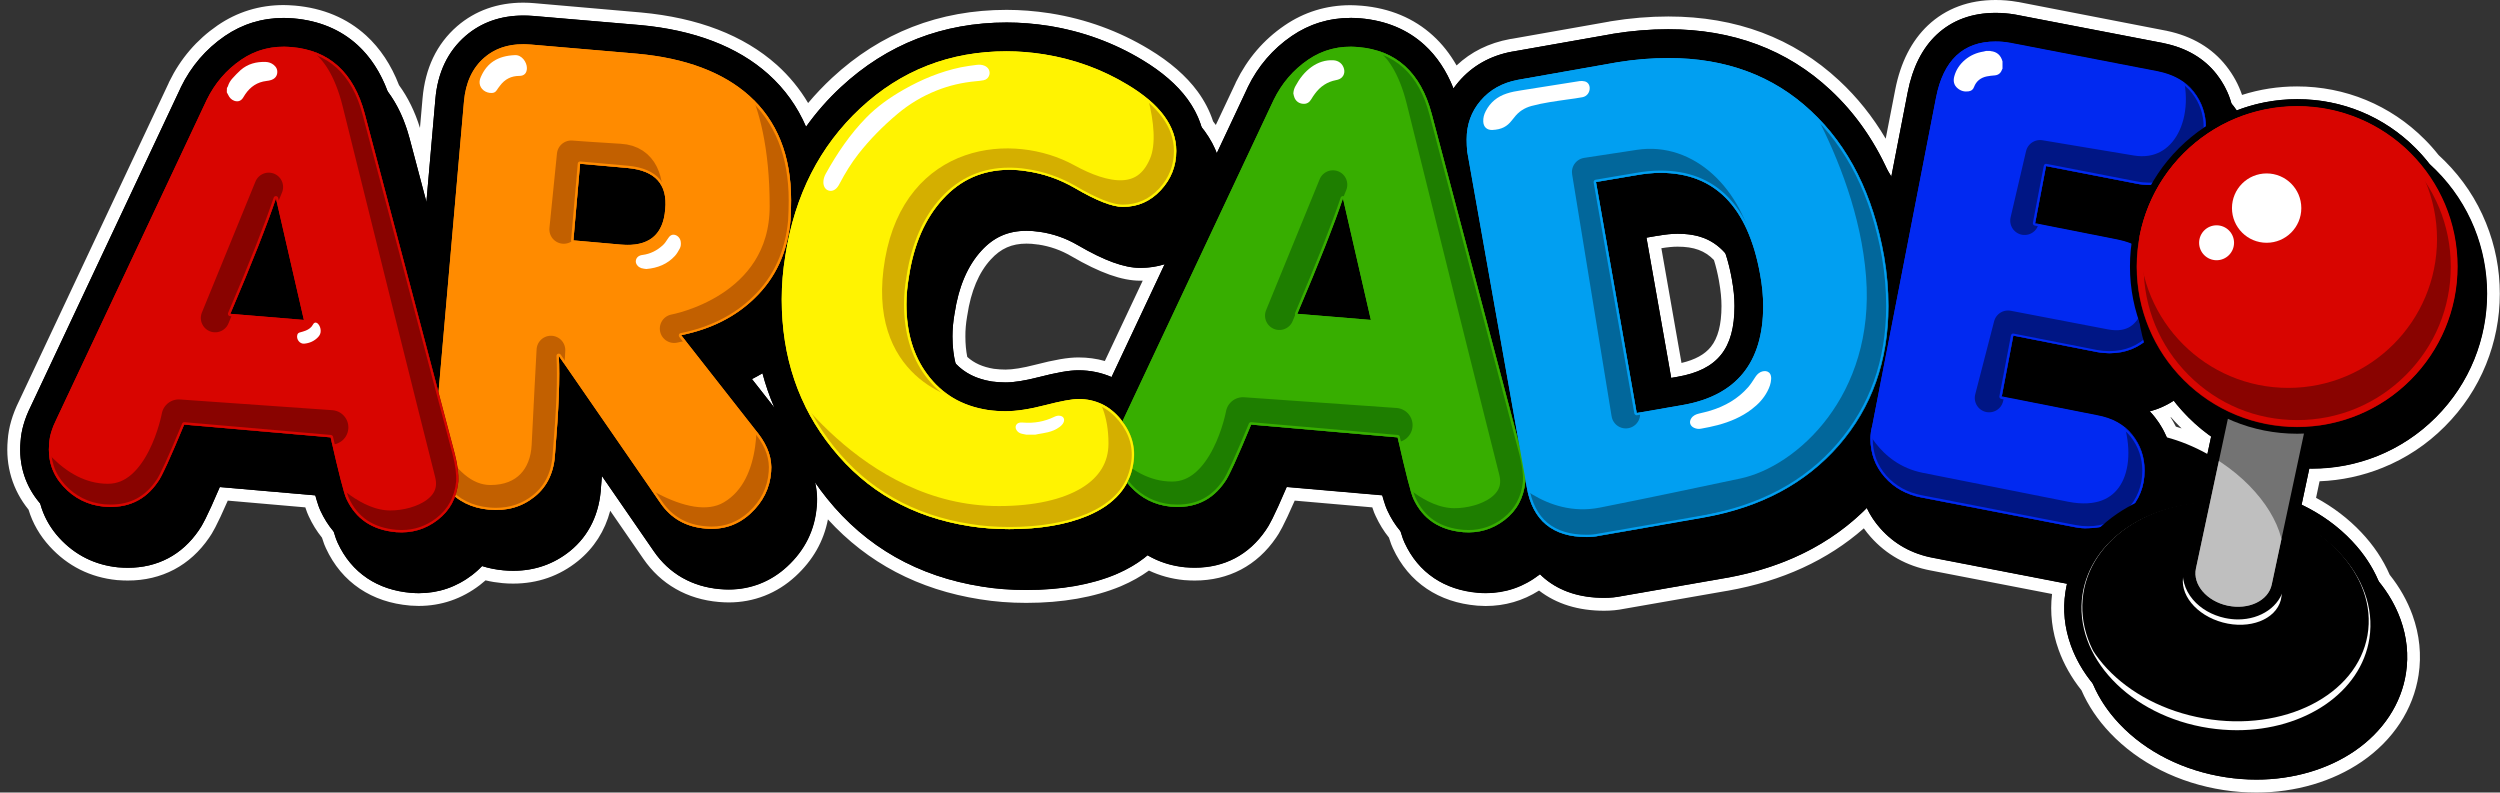 <?xml version="1.0" encoding="utf-8"?>
<!-- Generator: Adobe Illustrator 26.0.3, SVG Export Plug-In . SVG Version: 6.00 Build 0)  -->
<svg version="1.1" id="Redraw" xmlns="http://www.w3.org/2000/svg" xmlns:xlink="http://www.w3.org/1999/xlink" x="0px" y="0px"
	 viewBox="0 0 3850.3 1220.6" style="enable-background:new 0 0 3850.3 1220.6;" xml:space="preserve">
<rect x="0" y="0" width="3850.3" height="1220.6" fill="#333333" stroke="none"/>
<style type="text/css">
	.st0{fill:#FFFFFF;}
	.st1{fill:#D80500;}
	.st2{fill:#FF8B00;}
	.st3{fill:#FFF301;}
	.st4{fill:#37AE00;}
	.st5{fill:#019FF1;}
	.st6{fill:#0129F1;}
	.st7{clip-path:url(#SVGID_00000103984423660144081630000008896164062570904709_);}
	.st8{fill:none;stroke:#1E7E00;stroke-width:53.062;stroke-linecap:round;stroke-linejoin:round;stroke-miterlimit:10;}
	.st9{fill:none;stroke:#1E7E00;stroke-width:44.218;stroke-linecap:round;stroke-linejoin:round;stroke-miterlimit:10;}
	.st10{clip-path:url(#SVGID_00000139273114211247096090000018091858975031063960_);}
	.st11{clip-path:url(#SVGID_00000111153242402521584300000017566777893111395971_);}
	.st12{fill:none;stroke:#C26000;stroke-width:44.218;stroke-linecap:round;stroke-linejoin:round;stroke-miterlimit:10;}
	.st13{clip-path:url(#SVGID_00000086660720965377015310000006155006393656525983_);}
	.st14{clip-path:url(#SVGID_00000003082681483106390720000002847839510484863385_);}
	.st15{fill:none;stroke:#D4AF00;stroke-width:44.218;stroke-linecap:round;stroke-linejoin:round;stroke-miterlimit:10;}
	.st16{clip-path:url(#SVGID_00000115482181353291647310000013784439614596936119_);}
	.st17{clip-path:url(#SVGID_00000049918177057547066090000017393334816893151648_);}
	.st18{fill:none;stroke:#02679B;stroke-width:44.218;stroke-linecap:round;stroke-linejoin:round;stroke-miterlimit:10;}
	.st19{clip-path:url(#SVGID_00000111878772514695525230000010004538679079927470_);}
	.st20{clip-path:url(#SVGID_00000033352369461929175640000015868444884205317027_);}
	.st21{fill:none;stroke:#001685;stroke-width:44.218;stroke-linecap:round;stroke-linejoin:round;stroke-miterlimit:10;}
	.st22{clip-path:url(#SVGID_00000145753642707052740560000010093749557803534761_);}
	.st23{clip-path:url(#SVGID_00000066516288256511289130000001235539051144593545_);}
	.st24{fill:none;stroke:#890300;stroke-width:53.062;stroke-linecap:round;stroke-linejoin:round;stroke-miterlimit:10;}
	.st25{fill:none;stroke:#890300;stroke-width:44.218;stroke-linecap:round;stroke-linejoin:round;stroke-miterlimit:10;}
	.st26{clip-path:url(#SVGID_00000156560468955542583380000013523548114806136969_);}
	.st27{clip-path:url(#SVGID_00000093884853205032230120000006888999165104026509_);}
	.st28{fill:#737373;}
	.st29{clip-path:url(#SVGID_00000119836435192040182830000011072864636664857987_);fill:#BFBFBF;}
	.st30{fill:#890300;}
	.st31{clip-path:url(#SVGID_00000153683132092305374100000003299839134054535080_);}
	.st32{clip-path:url(#SVGID_00000070101908923179826860000015146378241198495394_);}
	.st33{fill:none;stroke:#1E7E00;stroke-width:58.655;stroke-linecap:round;stroke-linejoin:round;stroke-miterlimit:10;}
	.st34{fill:none;stroke:#1E7E00;stroke-width:48.879;stroke-linecap:round;stroke-linejoin:round;stroke-miterlimit:10;}
	.st35{clip-path:url(#SVGID_00000088828867541871333390000016085636754165296798_);}
	.st36{clip-path:url(#SVGID_00000165932327891457338700000001196134098292185477_);}
	.st37{fill:none;stroke:#C26000;stroke-width:48.879;stroke-linecap:round;stroke-linejoin:round;stroke-miterlimit:10;}
	.st38{clip-path:url(#SVGID_00000121960593071595713560000016918934777264903836_);}
	.st39{clip-path:url(#SVGID_00000070105179921161046590000007230544137712744109_);}
	.st40{fill:none;stroke:#D4AF00;stroke-width:48.879;stroke-linecap:round;stroke-linejoin:round;stroke-miterlimit:10;}
	.st41{clip-path:url(#SVGID_00000029013267307864129250000012955829665057487763_);}
	.st42{clip-path:url(#SVGID_00000045599325912794929960000011716294943501711264_);}
	.st43{fill:none;stroke:#02679B;stroke-width:48.879;stroke-linecap:round;stroke-linejoin:round;stroke-miterlimit:10;}
	.st44{clip-path:url(#SVGID_00000043453227964811715310000004632661666867265468_);}
	.st45{clip-path:url(#SVGID_00000109734697220288202290000013713712276120504981_);}
	.st46{fill:none;stroke:#001685;stroke-width:48.879;stroke-linecap:round;stroke-linejoin:round;stroke-miterlimit:10;}
	.st47{clip-path:url(#SVGID_00000051345094660275483450000004978749363790238609_);}
	.st48{clip-path:url(#SVGID_00000070823727802822663880000008383769692534477709_);}
	.st49{fill:none;stroke:#890300;stroke-width:58.655;stroke-linecap:round;stroke-linejoin:round;stroke-miterlimit:10;}
	.st50{fill:none;stroke:#890300;stroke-width:48.879;stroke-linecap:round;stroke-linejoin:round;stroke-miterlimit:10;}
	.st51{clip-path:url(#SVGID_00000042725316173665825080000006199646567527171230_);}
	.st52{clip-path:url(#SVGID_00000044890720817779304610000013024017800456116652_);}
	.st53{fill:none;stroke:#1E7E00;stroke-width:53.614;stroke-linecap:round;stroke-linejoin:round;stroke-miterlimit:10;}
	.st54{fill:none;stroke:#1E7E00;stroke-width:44.679;stroke-linecap:round;stroke-linejoin:round;stroke-miterlimit:10;}
	.st55{clip-path:url(#SVGID_00000023976678458775298910000014381672668721919131_);}
	.st56{clip-path:url(#SVGID_00000182494778252009841590000010777703002857346204_);}
	.st57{fill:none;stroke:#C26000;stroke-width:44.679;stroke-linecap:round;stroke-linejoin:round;stroke-miterlimit:10;}
	.st58{clip-path:url(#SVGID_00000061464175833847918770000016975125355657556111_);}
	.st59{clip-path:url(#SVGID_00000035531792191745834630000004955449099510988175_);}
	.st60{fill:none;stroke:#D4AF00;stroke-width:44.679;stroke-linecap:round;stroke-linejoin:round;stroke-miterlimit:10;}
	.st61{clip-path:url(#SVGID_00000137839765075011105880000011052873587132916353_);}
	.st62{clip-path:url(#SVGID_00000178919679067497133620000013038311139530846863_);}
	.st63{fill:none;stroke:#02679B;stroke-width:44.679;stroke-linecap:round;stroke-linejoin:round;stroke-miterlimit:10;}
	.st64{clip-path:url(#SVGID_00000108277939977456992270000008184544684974181004_);}
	.st65{clip-path:url(#SVGID_00000136388668217974281290000009545276691494491042_);}
	.st66{fill:none;stroke:#001685;stroke-width:44.679;stroke-linecap:round;stroke-linejoin:round;stroke-miterlimit:10;}
	.st67{clip-path:url(#SVGID_00000163075014120033243690000002633719105823447218_);}
	.st68{clip-path:url(#SVGID_00000031172427804902116340000000271587943315651484_);}
	.st69{fill:none;stroke:#890300;stroke-width:53.614;stroke-linecap:round;stroke-linejoin:round;stroke-miterlimit:10;}
	.st70{fill:none;stroke:#890300;stroke-width:44.679;stroke-linecap:round;stroke-linejoin:round;stroke-miterlimit:10;}
	.st71{clip-path:url(#SVGID_00000007404760164504933450000018296927141952661896_);}
	.st72{clip-path:url(#SVGID_00000004518434829872035810000010522175930269374903_);}
	.st73{clip-path:url(#SVGID_00000084531205010391243490000004053065152413889710_);fill:#BFBFBF;}
	.st74{clip-path:url(#SVGID_00000111190860705586128660000003747275151019060620_);}
	.st75{clip-path:url(#SVGID_00000018228482842812338140000001699025381555445413_);}
	.st76{fill:none;stroke:#1E7E00;stroke-width:59.266;stroke-linecap:round;stroke-linejoin:round;stroke-miterlimit:10;}
	.st77{fill:none;stroke:#1E7E00;stroke-width:49.389;stroke-linecap:round;stroke-linejoin:round;stroke-miterlimit:10;}
	.st78{clip-path:url(#SVGID_00000085969008588579696760000006548185523800090815_);}
	.st79{clip-path:url(#SVGID_00000028321139374355293560000016831556301750243502_);}
	.st80{fill:none;stroke:#C26000;stroke-width:49.389;stroke-linecap:round;stroke-linejoin:round;stroke-miterlimit:10;}
	.st81{clip-path:url(#SVGID_00000072997417239192488100000015617676808784634000_);}
	.st82{clip-path:url(#SVGID_00000003809173677522532000000009757947427309997193_);}
	.st83{fill:none;stroke:#D4AF00;stroke-width:49.389;stroke-linecap:round;stroke-linejoin:round;stroke-miterlimit:10;}
	.st84{clip-path:url(#SVGID_00000090980015392157470310000011862701957220227724_);}
	.st85{clip-path:url(#SVGID_00000110436207135270638070000009994154383777781895_);}
	.st86{fill:none;stroke:#02679B;stroke-width:49.389;stroke-linecap:round;stroke-linejoin:round;stroke-miterlimit:10;}
	.st87{clip-path:url(#SVGID_00000033345615342388049450000012667262279081136284_);}
	.st88{clip-path:url(#SVGID_00000120543050284258997960000001807398044827569852_);}
	.st89{fill:none;stroke:#001685;stroke-width:49.389;stroke-linecap:round;stroke-linejoin:round;stroke-miterlimit:10;}
	.st90{clip-path:url(#SVGID_00000157293512031878907760000015957943882599567010_);}
	.st91{clip-path:url(#SVGID_00000147208247610336367250000002726845305700383366_);}
	.st92{fill:none;stroke:#890300;stroke-width:59.266;stroke-linecap:round;stroke-linejoin:round;stroke-miterlimit:10;}
	.st93{fill:none;stroke:#890300;stroke-width:49.389;stroke-linecap:round;stroke-linejoin:round;stroke-miterlimit:10;}
	.st94{clip-path:url(#SVGID_00000054259114779994991060000001414725894424011417_);}
</style>
<g id="Sub-Z">
	<g>
		<path d="M3475.3,1210.7c-16.3,0-32.6-1.2-48.7-3.7c-67-10.1-127.2-40.4-169.5-85.1c-18.5-19.5-32.8-41-42.6-63.9
			c-15.1-18.7-26.6-39-34.3-60.3c-10.4-28.9-13.4-58.3-8.9-87.5c0.2-1.1,0.3-2.2,0.5-3.3l-196.2-38c-35-6.5-64.3-22.9-87-48.6
			c-6.1-6.8-11.4-14.1-16-21.7c-55.8,52.1-127.3,86.2-212.8,101.3l-0.9,0.2h-0.2l-159.1,27.7c-9.1,1.9-18.9,2.8-29.1,2.8
			c-39.3,0-72.1-10.7-97.5-31.7c-0.7-0.6-1.4-1.2-2.1-1.8c-24.8,17.4-52.6,26.2-82.9,26.2c-3.6,0-7.6-0.2-12-0.5l-0.7,0
			c-27.6-2.3-51.9-10.5-72.4-24.2c-21.1-14.2-37.5-33.8-48.9-58.5c-1.5-3.1-3.4-7.6-6.2-17c-8-9.6-14.8-20.6-20.3-32.6
			c-1.6-3.5-3.6-8.2-6.6-18.4l-133.2-11.6c-17.2,39.9-24.7,53.8-30.5,61.9c-27.6,40.4-68.2,61.8-117.2,61.8c-4.7,0-9.8-0.2-14.6-0.6
			h-0.7l-0.5-0.1c-20.2-2-38.9-7.6-55.8-16.5c-13.1,10.2-28.4,19.1-45.6,26.4l-0.4,0.2l-0.3,0.1c-39.5,16.4-87.1,24.7-141.6,24.7
			c-24.5,0-47.9-1.8-69.5-5.4c-99.9-15.6-181.7-61.6-243-136.7c-0.1,1.4-0.2,2.8-0.3,4.2c-3.1,38.9-19.6,72.4-49.2,99.5
			c-26.7,24.6-60,37.6-96.2,37.6c-4.8,0-9.6-0.2-14.4-0.6c-46.1-3.9-83.8-25.6-109.1-62.6l-64.3-93.2c-4.6,39-21.8,71.6-50.4,94.7
			c-26.9,21.7-58.5,32.7-93.8,32.7c-5.5,0-10.5-0.2-15.5-0.7l-0.6,0c-10.1-0.9-19.9-2.7-29.2-5.3c-3.7,3.6-7.7,7-11.8,10.2
			c-26.1,20.1-55.9,30.3-88.5,30.3c-3.6,0-7.6-0.2-12-0.5l-0.7,0c-27.6-2.3-51.9-10.5-72.4-24.2c-21.1-14.2-37.5-33.8-48.9-58.5
			c-1.4-3.1-3.3-7.5-6.1-16.7c-8-9.7-14.9-20.7-20.4-32.7c-1.6-3.5-3.6-8.3-6.7-18.6l-133.1-11.6c-17.2,39.9-24.7,53.8-30.5,61.9
			c-27.6,40.4-68.2,61.8-117.2,61.8c-4.7,0-9.8-0.2-14.6-0.6h-0.7l-0.5-0.1c-38.6-3.9-71.3-20.3-97.3-48.7
			c-14.7-16.1-25.1-34.5-30.9-54.6c-23.9-28.6-34.7-63.7-31.2-101.7c1.2-18,6.7-37.2,16.5-56.8l230.8-490.4l0.2-0.7l0.3-0.6
			c16.6-34,40.4-61.8,71-82.8c28.7-19.7,61.1-29.6,96.2-29.6c4.6,0,9.8,0.2,16.2,0.7c41.4,3.6,76.4,18.2,104.2,43.4
			c20.9,19.1,37.2,44,48.6,74c15.4,20.8,27.1,46.1,34.7,75.1l11.3,42.6l8.9-101.6c3.7-43.7,20.5-78.7,49.9-104.2
			c26.1-22.4,58.2-33.8,95.5-33.8c5.6,0,11.1,0.2,16.3,0.7l163.3,13.9h0.4l0.5,0c85.7,7.9,154.1,34.2,203.3,78.1l0.2,0.2l0.2,0.2
			c21.9,19.7,39.8,42.8,53.1,68.9c13.8-17.7,28.9-34.2,45.2-49.3c72.9-67.7,161-102,262.1-102c21,0,43.1,1.8,65.6,5.2h0l1,0.1
			c52.8,8.5,102.4,26.6,147.5,53.8c31.1,18.7,55.3,39.7,71.9,62.4c10.4,14.3,18.2,29.4,23,45c1.4,1.7,2.5,3.2,3.6,4.7
			c4,5.4,7.6,11,10.8,16.7l38.4-81.5l0.2-0.7l0.3-0.6c16.6-34,40.5-61.8,71-82.7c28.7-19.7,61.1-29.6,96.1-29.6
			c4.6,0,9.8,0.2,16.2,0.7c41.4,3.6,76.4,18.2,104.2,43.4c16.4,15,30,33.6,40.6,55.4c22.3-25.1,51.3-41.1,86.4-47.5l0.9-0.2h0.4
			l151.9-26.8l0.7-0.2l0.8-0.1c29.5-4.8,58.9-7.3,87.3-7.3c101.7,0,188,32.3,256.4,96.1c33.3,31,61.1,68.3,82.8,111.1l19.9-102.5
			c7.8-39.9,23.8-71.4,47.5-93.7c25.5-24,58.3-36.2,97.4-36.2c10.6,0,21.1,0.9,31.3,2.6l1.3,0.2l228.2,44l0.7,0.2
			c36.8,7.7,65.9,24.8,86.4,50.9c11.2,14.3,19.3,30.1,24.3,46.9c0.8,0.9,1.5,1.8,2.2,2.7c0.2,0.3,0.4,0.5,0.6,0.8
			c28.7-10.2,58.7-15.3,89.6-15.3c71.6,0,138.8,27.8,189.2,78.3c7.6,7.6,14.9,15.8,21.5,24.3c3.4,3.1,6.7,6.2,9.9,9.4
			c52.7,52.7,81.8,122.8,81.8,197.4c0,74.6-29,144.7-81.8,197.4c-51.9,51.9-120.7,80.9-194,81.7l-8.6,40.4
			c28.2,14.4,52.9,32.7,73.5,54.5c18.5,19.5,32.8,41,42.6,63.9c15.1,18.7,26.6,39,34.3,60.3c10.4,28.8,13.4,58.3,8.9,87.5
			c-7.6,50.2-37.2,95.2-83.2,126.7C3589,1194.4,3533.3,1210.7,3475.3,1210.7z M3344.1,665.3c16.4,4.7,32.7,11.1,48.6,19.1l1.7-8.1
			c-10.8-8.1-21.1-17-30.7-26.5c-6.3-6.3-12.3-12.9-18-19.8c-5.8,3.3-11.7,6.1-17.9,8.5C3334.3,646.9,3339.8,655.9,3344.1,665.3z
			 M1529.2,577.8c6.9,0.9,13.4,1.3,19.4,1.3c12.1,0,28.2-2.6,47.7-7.6c30.2-7.8,49.5-11.1,64.6-11.1c16,0,31.5,2.6,46,7.7l69.2-147
			c-6.6,0.9-13.2,1.4-20,1.4c-26.5,0-58.6-11.6-101.2-36.4c-17.5-10.2-35.6-16.5-55.4-19.3h-0.6l-0.7-0.1
			c-5.6-0.8-11.4-1.3-17.1-1.3c-25.7,0-44.9,8.4-62.2,27.4c-19.9,21.7-32.9,52.4-38.8,91.3l0,0.2l-0.2,1.1
			c-1.9,11.5-2.9,22.5-2.9,32.7c0,13.3,1.3,25.6,3.8,36.6C1493.2,567.1,1508.7,574.5,1529.2,577.8z M2581.9,570.6
			c28.6-5,48.5-14.9,60.9-30.3c12.5-15.6,18.6-38.1,18.6-69c0-12-1.3-25-3.8-38.9l-0.2-0.9v-0.2c-2.4-13.1-5.4-25.2-8.8-36
			c-20.4-22.4-45.3-25.4-64.8-25.4c-8.2,0-17.9,1-28.7,2.9l-0.9,0.2h-0.6l-6.3,1.1L2581.9,570.6z"/>
		<path class="st0" d="M3073.5,19.8c9.8,0,19.8,0.8,29.7,2.5l0.6,0.1l0.6,0.1l227.4,43.8l0.3,0.1l0.3,0.1
			c34.7,7.1,62.1,23.1,81.2,47.4c10.9,13.9,18.6,29.2,23.2,45.5c1.1,1.3,2.2,2.7,3.3,4c1.7,2.2,3.3,4.4,4.8,6.6
			c29.3-11.4,60.8-17.3,93.2-17.3c68.9,0,133.6,26.7,182.2,75.4c7.6,7.6,14.7,15.7,21.2,24c3.4,3.1,6.8,6.3,10.1,9.6
			c105.2,105.2,105.2,275.7,0,380.8c-52.6,52.6-121.5,78.9-190.4,78.9c-1.5,0-3,0-4.6,0l-11.9,55.8c29.6,14.2,56,33.1,77.5,55.9
			c18.1,19.1,31.9,40,41.3,62.3c14.9,18.2,26.1,37.8,33.6,58.5c9.8,27.2,12.7,54.9,8.4,82.6c-7.2,47.4-35.2,90.1-79,120
			c-41.6,28.5-95.2,44.1-151.2,44.1c-15.6,0-31.6-1.2-47.2-3.6c-64.8-9.8-123-39-163.8-82.1c-18.1-19.1-31.9-40-41.3-62.3
			c-14.9-18.2-26.1-37.8-33.6-58.5c-9.8-27.2-12.7-55-8.4-82.6c0.6-4.2,1.5-8.4,2.4-12.6l-206-39.9c-32.9-6.1-60.3-21.5-81.5-45.4
			c-8.6-9.7-15.6-20.2-20.8-31.4c-55.6,55.9-128.5,92.1-217.1,107.8h-0.1h-0.1l-160.1,27.9c-8.5,1.8-17.6,2.7-27.2,2.7
			c-36.9,0-67.6-9.9-91.2-29.4c-2.7-2.2-5.3-4.6-7.7-7.1c-0.4,0.3-0.8,0.6-1.2,0.9c-24.3,18.7-52.2,28.2-82.4,28.2
			c-3.8,0-7.7-0.2-11.6-0.5h-0.1h-0.1c-25.9-2.2-48.7-9.8-67.7-22.6c-19.6-13.2-34.8-31.5-45.4-54.4c-1.5-3.3-3.4-7.8-6.3-17.7
			c-8-9.3-14.7-20-20.2-31.9c-1.8-3.9-4.1-9.5-8-23.5l-147.1-12.8c-20.2,47.3-27.5,60-32.4,66.7c-25.7,37.7-63.4,57.6-109.1,57.6
			c-4.6,0-9.4-0.2-14.2-0.6h-0.3h-0.3c-21.2-2.2-40.6-8.3-57.9-18.5c-12.8,10.8-28.8,20.8-48.7,29.3l-0.2,0.1l-0.2,0.1
			c-38.4,15.9-84.7,24-137.8,24c-24,0-46.9-1.8-67.9-5.2c-98.8-15.4-179.1-61.2-239-135.8c-6.5-8-12.5-16.2-18.3-24.6
			c2.8,12.1,3.7,24.4,2.5,36.8c-2.9,36.3-18.3,67.6-46,93c-24.9,23-55.9,35-89.5,35c-4.5,0-9-0.2-13.6-0.6
			c-43-3.7-78.2-23.8-101.8-58.3L927,733.1c-0.4,5.2-0.8,10.6-1.3,16.1c-2.1,41.4-18.5,75.7-47.7,99.4c-25,20.2-54.4,30.5-87.6,30.5
			c-4.9,0-9.9-0.2-14.9-0.7h-0.1h-0.1c-11.6-1.1-22.6-3.3-33-6.6c-4.6,4.8-9.6,9.4-15,13.5c-24.3,18.7-52.2,28.2-82.4,28.2
			c-3.8,0-7.7-0.2-11.6-0.5h-0.1h-0.1c-25.9-2.2-48.7-9.8-67.7-22.6c-19.6-13.2-34.8-31.5-45.4-54.4c-1.5-3.2-3.3-7.7-6.2-17.4
			c-8-9.4-14.8-20.1-20.3-32c-1.8-3.9-4.1-9.5-8-23.7l-147.1-12.8c-20.2,47.3-27.5,60-32.4,66.7c-25.7,37.7-63.4,57.6-109.1,57.6
			c-4.6,0-9.4-0.2-14.2-0.6h-0.3h-0.3c-36-3.7-66.6-18.9-91-45.5C77,812.7,67.2,794.9,62,775.6c-23.1-26.8-33.6-59.9-30.3-96.1
			c1.1-16.7,6.3-34.7,15.5-53.2l231.1-491.1l0.1-0.3l0.1-0.3c15.8-32.5,38.6-59,67.7-79c27-18.5,57.5-27.9,90.6-27.9
			c5,0,10.3,0.3,15.4,0.7c39.1,3.4,72.1,17.1,98.3,40.9c20,18.3,35.6,42.3,46.5,71.5c15,20,26.4,44.3,33.9,72.8l25.8,97.4l13.8-158
			C674,111.8,689.7,79,717,55.3c24.1-20.8,54-31.4,89-31.4c4.9,0,10.1,0.2,15.3,0.7l163.8,14h0.2h0.2c83.5,7.7,150,33.2,197.6,75.6
			l0.1,0.1l0.1,0.1c25.4,22.8,44.7,49.9,58,80.9c15.7-22,33.6-42.5,53.8-61.2c71-65.9,156.9-99.4,255.3-99.4
			c20.8,0,42.7,1.8,64.8,5.2h0.1h0.1c51.6,8.3,100.1,26,144,52.6c29.9,18,53.1,38.1,69.1,59.8c10.2,13.9,17.6,28.6,22.1,43.8
			c1.6,1.9,3.1,3.9,4.5,5.9c8,10.9,14.3,22.3,18.8,34l47.5-101l0.1-0.3l0.1-0.3c15.8-32.5,38.6-59,67.7-78.9
			c27-18.5,57.5-27.9,90.6-27.9c5,0,10.3,0.3,15.4,0.7c39.1,3.4,72.1,17.1,98.3,40.9c19,17.3,34,39.8,44.8,67.1
			c2.5-3.5,5.1-6.9,7.9-10.2c21-24.6,48.9-40.4,82.7-46.6h0.2h0.2l153.5-27.1l0.3-0.1l0.3-0.1c29.1-4.8,57.9-7.1,85.7-7.1
			c99.2,0,183.1,31.4,249.7,93.4c37,34.4,66.6,76.3,88.8,125.2c1.7,2.8,3.4,5.5,5.1,8.3l25.3-130.2c7.4-37.9,22.5-67.6,44.5-88.4
			C3006.5,31.1,3037.1,19.8,3073.5,19.8 M1548.6,589c13,0,29.9-2.7,50.2-7.9c28.8-7.4,47.9-10.8,62.2-10.8c18.2,0,35.3,3.6,51,10.4
			l81.7-173.7c-11.9,3.7-24.5,5.6-37.6,5.6c-24.7,0-55.3-11.2-96.2-35c-18.9-11-38.4-17.7-59.7-20.7h-0.3h-0.3
			c-5.9-0.9-12.2-1.4-18.6-1.4c-28.3,0-50.4,9.7-69.5,30.6c-21.3,23.2-35.1,55.6-41.3,96.5l-0.1,0.5l-0.1,0.5
			c-2,11.8-3.1,23.4-3.1,34.5c0,15.3,1.6,29.1,4.7,41.6c14.4,15.1,32.5,24.1,56.1,27.9C1534.9,588.5,1541.9,589,1548.6,589
			 M2573.8,582l9.6-1.7c61.7-10.7,87.9-43.2,87.9-109.1c0-12.9-1.4-26.5-4-40.7v-0.1v-0.1c-2.7-15.2-6.1-28.5-10-40.1
			c-22.2-25.5-49.4-30.2-73.6-30.2c-9.1,0-19.4,1.1-30.5,3.1h-0.3h-0.3l-16.9,2.9L2573.8,582 M1192.7,628
			c-7.4-17.1-13.5-34.8-18.4-53.1c-5.3,3.1-10.7,6.1-16.2,8.9L1192.7,628 M3399.7,699.2l5.8-27.2c-12.2-8.6-23.8-18.4-34.7-29.3
			c-8.2-8.2-15.8-16.8-22.7-25.8c-11.5,7.5-24,13.1-37.3,16.6c2.8,2.9,5.5,6,8,9.2c7.5,9.7,13.6,19.9,18.1,30.8
			C3357.5,679,3378.8,687.6,3399.7,699.2 M3073.5,0c-20.5,0-39.7,3.2-57,9.7c-17.6,6.5-33.5,16.4-47.2,29.3
			c-25.2,23.8-42.2,57.1-50.4,99l-14.7,75.6c-19.9-33.8-43.9-63.8-71.6-89.5c-70.3-65.5-158.9-98.7-263.2-98.7
			c-29,0-58.9,2.5-88.9,7.4l-1.6,0.3l-0.7,0.2l-150.4,26.6h-0.5l-1.8,0.3c-32.4,6-59.9,19.6-82.2,40.6c-10.1-17.7-22.2-33.1-36.4-46
			c-29.4-26.8-66.4-42.2-109.9-46l-0.1,0l-0.1,0c-6.7-0.5-12-0.8-17-0.8c-37.1,0-71.4,10.6-101.7,31.4c-31.9,21.8-56.9,51-74.3,86.5
			l-0.6,1.2l-0.2,0.7l-30.5,64.7c-0.5-0.7-1-1.4-1.5-2c-0.9-1.2-1.7-2.3-2.7-3.6c-5.2-16-13.2-31.5-23.9-46.1
			c-17.5-23.8-42.6-45.6-74.8-65c-46.2-27.9-97-46.4-151.1-55.1l-1.6-0.3h-0.3c-22.7-3.5-45.1-5.2-66.3-5.2
			c-103.6,0-194,35.2-268.8,104.7c-13,12.1-25.4,25.1-36.9,38.8c-12.8-21.7-28.9-41.3-47.8-58.4l-0.2-0.2l-0.5-0.4
			c-50.8-45.3-121.1-72.4-209-80.5l-0.9-0.1H986L823.1,4.9c-5.5-0.5-11.2-0.8-17.1-0.8c-39.7,0-74,12.2-101.9,36.2l0,0l0,0
			c-15.7,13.6-28.2,30-37.1,48.7c-8.8,18.5-14.2,39.4-16.2,62.2l-4,45.8c-7.7-25-18.6-47.1-32.3-65.9c-11.9-30.9-29-56.7-50.7-76.5
			c-29.5-26.8-66.4-42.2-109.9-46l-0.1,0l-0.1,0c-6.7-0.5-12-0.8-17-0.8c-37.1,0-71.4,10.6-101.7,31.4c-32,22-57,51.1-74.3,86.6
			l-0.6,1.2l-0.2,0.7L29.4,617.5c-10.3,20.7-16.2,41-17.5,60.3c-3.6,39.9,7.5,76.9,32.1,107.2c6.3,20.9,17.3,39.9,32.6,56.6
			c27.6,30.2,62.5,47.7,103.5,51.8l1,0.1h0.8c4.9,0.4,10.1,0.6,15,0.6c26,0,49.9-5.7,71.2-16.9c21.2-11.2,39.4-27.7,54-49.1
			c4.7-6.6,11.3-17.3,28.7-57.1l119.4,10.4c2.2,6.7,3.8,10.5,5.2,13.5c5.6,12.2,12.5,23.3,20.5,33.2c2.6,8.5,4.5,12.9,6,16.1
			c12.1,26.3,29.8,47.4,52.3,62.5c21.9,14.7,47.8,23.4,77.1,25.9l0.8,0.1h0.3c4.5,0.3,8.6,0.5,12.3,0.5c34.8,0,66.6-10.9,94.5-32.3
			c3-2.3,5.8-4.6,8.6-7.1c8.2,2,16.8,3.4,25.5,4.2l0.9,0.1h0.2c5.1,0.5,10.3,0.7,15.9,0.7c37.7,0,71.3-11.7,100-34.9
			c24.5-19.9,41.3-46.2,49.5-77.3l50.8,73.7c13.5,19.7,30.3,35.4,50.2,46.7c19.7,11.3,42,18,66.3,20.1c5.1,0.4,10.2,0.7,15.2,0.7
			c38.7,0,74.3-13.9,102.9-40.3c26.7-24.5,43.4-53.9,49.9-87.6c61,66.9,139.7,108.3,234.4,123.1c22.1,3.6,46,5.5,71,5.5
			c55.7,0,104.6-8.6,145.4-25.5l0.6-0.3l0.5-0.2c15.7-6.7,29.9-14.7,42.5-23.8c16.5,7.8,34.6,12.8,53.8,14.7l1,0.1h0.8
			c4.9,0.4,10.1,0.6,15,0.6c26,0,49.9-5.7,71.2-16.9c21.2-11.2,39.4-27.7,54-49.1c4.7-6.6,11.3-17.4,28.7-57.1l119.5,10.4
			c2.1,6.6,3.7,10.4,5.2,13.4c5.6,12.1,12.4,23.2,20.4,33.1c2.7,8.7,4.6,13.2,6.1,16.4c12.1,26.3,29.8,47.4,52.3,62.5
			c21.9,14.7,47.8,23.4,77.1,25.9l0.8,0.1h0.3c4.5,0.3,8.6,0.5,12.3,0.5c29.8,0,57.4-8,82.3-23.8c26.7,20.6,60.4,31.1,100.2,31.1
			c10.8,0,21.2-1,30.9-3l158.1-27.6h0.2l1.7-0.3c83-14.7,153.3-46.9,209.1-96c3.2,4.6,6.8,9,10.5,13.2
			c24.2,27.3,55.3,44.7,92.5,51.7l186.9,36.2c-3.5,28.8,0,57.8,10.2,86.2c7.9,21.9,19.7,42.8,35.1,62.1c10.2,23.5,25,45.6,44,65.6
			c43.8,46.3,106,77.6,175.2,88.1c16.5,2.5,33.4,3.8,50.2,3.8c60,0,117.6-16.9,162.4-47.6c48.3-33.1,79.3-80.5,87.4-133.4
			c4.7-30.8,1.6-61.9-9.4-92.3c-7.9-21.9-19.7-42.8-35.1-62.1c-10.2-23.5-25-45.6-44-65.6c-19.7-20.8-43-38.6-69.4-52.9l5.4-25.5
			c33.5-1.3,66.2-8.3,97.3-20.9c35.9-14.5,68.1-35.9,95.6-63.5c27.6-27.6,49-59.8,63.5-95.6c14-34.6,21.2-71.2,21.2-108.8
			c0-37.5-7.1-74.1-21.2-108.8c-14.5-35.9-35.9-68.1-63.5-95.6c-3.1-3.1-6.3-6.2-9.6-9.2c-6.7-8.5-14-16.8-21.8-24.5
			c-52.3-52.4-122-81.2-196.2-81.2c-29,0-57.5,4.4-84.7,13.1c-5.4-15.9-13.5-30.8-24.2-44.4l0,0l0,0c-21.8-27.8-52.6-46.1-91.6-54.3
			l-0.7-0.2l-1.3-0.2L3108.1,3l-0.3,0l-0.3,0l-0.6-0.1l-0.6-0.1C3095.7,0.9,3084.6,0,3073.5,0L3073.5,0z M1489.5,487.1l0-0.2
			l0.1-0.5l0.1-0.5l0.1-0.5c5.5-36.9,17.7-65.9,36.3-86c15.3-16.7,32.2-24.2,54.9-24.2c5.2,0,10.5,0.4,15.7,1.2l1.5,0.2h0.7
			c18.2,2.7,35,8.6,51.1,18c44.1,25.7,77.8,37.7,106.1,37.7c1.3,0,2.5,0,3.8,0L1701.6,556c-13-3.7-26.6-5.5-40.7-5.5
			c-16,0-36.1,3.4-67.1,11.4c-18.5,4.8-34.1,7.3-45.2,7.3c-5.5,0-11.6-0.4-18-1.2c-17.1-2.8-30.3-8.7-40.9-18.3
			c-1.9-9.5-2.9-20.1-2.9-31.5C1486.7,508.5,1487.6,498.1,1489.5,487.1L1489.5,487.1z M2558.7,382.3c9.5-1.6,17.9-2.4,25-2.4
			c25.2,0,42.2,6.2,56,20.6c3,9.6,5.6,20.3,7.7,31.8v0.2l0.3,1.8c2.4,13.3,3.6,25.8,3.6,37.1c0,28.5-5.4,49.1-16.4,62.8
			c-9.4,11.7-24.3,19.9-45.2,24.8L2558.7,382.3L2558.7,382.3z M3342.9,642.6c0.2-0.1,0.3-0.2,0.5-0.2c4.3,4.9,8.8,9.7,13.4,14.3
			c1.1,1.1,2.1,2.1,3.2,3.2c-3-1-5.9-2-8.9-2.9C3348.6,652.1,3345.9,647.3,3342.9,642.6L3342.9,642.6z"/>
	</g>
	<g id="Arcade_1_">
		<g>
			<g>
				<path d="M645,891.5c-3.3,0-6.5-0.1-9.8-0.4c-44.6-3.8-77.5-26-95.1-64.3c-3-6.5-8-21.8-22.2-83.1l-193.5-16.8
					c-23.5,55.8-31.7,70.9-36.4,77.3c-21.4,31.6-52.8,48.2-91,48.2c-4,0-8.1-0.2-12.3-0.5h-0.3c-30.5-3.1-56.3-15.9-76.8-38.4
					c-21.1-23.1-30.3-50.8-27.3-82.6c0.9-14.1,5.3-29.3,13.4-45.4L325,193.8c14.2-29,34.4-52.7,60.3-70.4c23.3-15.9,49.6-24,78.1-24
					c4.5,0,9,0.2,13.6,0.6c67.7,5.7,113.6,47,132.7,119.4l138.6,523.3c5,19.3,7,35.6,6.3,49.9v0.5l-0.1,0.5
					c-3.2,31.2-16.7,56.2-40.4,74.3C693.6,883.6,670.4,891.5,645,891.5z M466.2,517.8l-19.7-85.5c-9.4,23.9-20.4,51-33.1,81.2
					L466.2,517.8z"/>
				<path d="M463.3,121.4c3.9,0,7.7,0.2,11.7,0.5c58.7,5,96.4,39.3,113.3,103l138.6,523.3c4.4,16.8,6.2,31.2,5.6,43.1
					c-2.5,24.9-13.1,44.6-31.9,59c-16.5,12.7-35.1,19-55.5,19c-2.7,0-5.3-0.1-8.1-0.3c-36.8-3.2-62.4-20.3-76.8-51.5
					c-3.8-8.1-11.9-39.6-24.3-94.5l-225.6-19.7c-21.2,51.2-34.6,80.6-40.3,88c-17.4,25.9-41.8,38.8-72.9,38.8
					c-3.4,0-6.8-0.2-10.4-0.5c-24.9-2.5-45.9-13-62.7-31.4c-16.8-18.4-24-40.4-21.6-66c0.6-11.3,4.4-23.8,11.3-37.4l231.3-491.5
					c12.5-25.6,30.1-46.2,52.9-61.8C417.4,128.2,439.2,121.4,463.3,121.4 M494.7,542.3l-43.1-187.2c-13.1,39.3-36.5,98.7-70.3,177.8
					L494.7,542.3 M463.3,77.2v44.2V77.2c-33.1,0-63.5,9.4-90.6,27.9C343.6,125,320.9,151.5,305,184l-0.1,0.3l-0.1,0.3L73.7,675.7
					c-9.2,18.6-14.4,36.5-15.5,53.3c-3.5,37.6,8,72,33.1,99.3c24.3,26.6,54.9,41.9,91,45.5h0.3h0.3c4.8,0.4,9.6,0.6,14.2,0.6
					c45.6,0,83.3-19.9,109.1-57.6c4.8-6.7,12.2-19.4,32.4-66.7l161.5,14.1c12.5,53,16.9,65.1,20.1,71.9c10.6,23,25.8,41.3,45.4,54.4
					c19,12.8,41.8,20.4,67.7,22.6h0.1h0.1c3.9,0.3,7.8,0.5,11.6,0.5c30.3,0,58.1-9.5,82.4-28.2c28.3-21.8,45.2-52.8,48.9-89.7
					l0.1-1.1l0.1-1.1c0.9-16.5-1.4-35-6.9-56.4v-0.1v-0.1L630.9,213.5c-10.6-40.1-28.8-72-53.9-94.9c-26.1-23.8-59.2-37.5-98.3-40.9
					C473.6,77.5,468.3,77.2,463.3,77.2L463.3,77.2z"/>
			</g>
			<g>
				<path d="M1122.5,886.1c-3.9,0-7.7-0.2-11.7-0.6c-36.7-3.1-65.5-19.5-85.6-48.9L908.9,668c-1,23.2-2.8,49.7-5.3,79.8
					c-1.6,35.6-14.9,63.7-39.5,83.6c-21,16.9-45.7,25.5-73.6,25.5c-4.3,0-8.6-0.2-13-0.6c-32.8-3.1-59.5-16.5-79.5-40
					c-20.2-23.7-28.6-53.3-24.8-88.1L719,204.2c3-35.1,16-62.9,38.9-82.6c20-17.2,45-26,74.4-26c4.4,0,8.9,0.2,13.5,0.6l164.1,14.2
					c78.9,7.3,141.1,30.9,185.1,70.2c47.8,43,72,102.6,72,177.5c0,10.2-0.3,21.1-1,32.2v0.4v0.4c-4.8,53.8-25.6,98.9-61.9,133.7
					c-24.7,24.2-55.1,42.3-90.6,54l98.2,125.3c18.5,23.9,26.6,48.9,24.2,74.5c-2.4,30.6-15.4,57-38.9,78.6
					C1176,876.2,1150.9,886.1,1122.5,886.1z M984.6,404.2c3,0.3,5.8,0.4,8.5,0.4c24.1,0,33.8-9.3,35.8-34.4v-0.4
					c1.2-12.3-0.6-21.5-5.4-27.2c-7-8.4-21.6-11.4-32.6-12.3l-51-4.6l-6.4,73.9L984.6,404.2z"/>
				<path d="M832.5,117.7c3.8,0,7.6,0.2,11.6,0.5l163.9,14.1c74.2,6.8,131.7,28.4,172.3,64.6c43.1,38.7,64.6,92.3,64.6,161
					c0,10-0.3,20.3-0.9,30.9c-4.4,48.7-22.8,88.7-55.2,119.9c-29.4,28.7-67.1,47.7-113.3,57.1l118.9,151.7
					c14.9,19.4,21.6,39,19.7,59c-1.9,24.9-12.5,46.3-31.9,64.1c-17,15.6-36.8,23.4-59.6,23.4c-3.2,0-6.4-0.2-9.7-0.5
					c-30-2.5-53-15.6-69.3-39.3L887.2,597.6c1.9,32.5,0,82-5.6,148.8c-1.3,29.4-11.7,52-31.4,67.9c-17,13.8-36.9,20.6-59.8,20.6
					c-3.6,0-7.2-0.2-10.9-0.5c-26.8-2.5-48.4-13.3-64.6-32.3c-16.2-19-22.8-43-19.7-71.7l45.9-524.3c2.5-29.3,13-52,31.4-67.9
					C788.4,124.6,808.4,117.7,832.5,117.7 M993.2,426.8c35.7,0,55-18.2,57.9-54.8c3.8-38.7-15.6-59.9-58.1-63.6l-73-6.5l-10.3,118
					l73,6.5C986.3,426.6,989.8,426.8,993.2,426.8 M832.5,73.4c-34.9,0-64.8,10.6-89,31.4c-27.3,23.7-43.1,56.5-46.5,97.6
					l-45.8,523.7c-4.3,40.4,6.1,76.6,30,104.6c23.9,28,55.5,44,94.1,47.6h0.1h0.1c5,0.5,10,0.7,14.9,0.7c33.2,0,62.5-10.3,87.6-30.5
					c29.2-23.7,45.6-58,47.7-99.4c0.5-5.5,0.9-10.9,1.3-16.1l80.1,116.1c23.7,34.5,58.9,54.6,101.8,58.3c4.6,0.4,9.1,0.6,13.6,0.6
					c33.6,0,64.5-12.1,89.5-35c27.7-25.4,43.2-56.7,46-93c2.9-31.3-6.8-61.5-28.8-89.8l-0.1-0.1l-0.1-0.1l-79.9-101.9
					c26.5-12.2,50.1-28.1,70.3-47.9c40.1-38.6,63.1-88.3,68.5-147.7l0.1-0.7v-0.7c0.7-11.6,1-22.9,1-33.5
					c0-81.5-26.6-146.7-79.3-193.9l-0.1-0.1l-0.1-0.1c-47.6-42.5-114.1-67.9-197.6-75.6h-0.2h-0.2L847.9,74.1
					C842.6,73.7,837.5,73.4,832.5,73.4L832.5,73.4z M957.5,379.5l2.6-29.9l28.9,2.6c12.2,1.1,16.6,3.8,17.5,4.4
					c0.3,0.8,1.2,4,0.5,11v0.4v0.4c-0.7,8.7-2.6,11.9-2.9,12.4c-0.5,0.3-3.5,1.6-10.9,1.6c-2.1,0-4.3-0.1-6.6-0.3L957.5,379.5
					L957.5,379.5z"/>
			</g>
			<g>
				<path d="M1580.6,886.6c-22.9,0-44.5-1.7-64.4-4.9c-93.2-14.5-169-57.6-225.4-127.9c-54.7-68-82.5-149.8-82.5-243.3
					c0-23.6,2-47.4,5.9-70.9c15-97.6,56.2-178.1,122.4-239.7c66.7-62.1,147.5-93.4,240.2-93.4c19.7,0,40.4,1.7,61.5,4.9
					c48.9,7.9,94.7,24.6,136.3,49.7c56.8,34,85.6,74.8,85.6,120.9c0,28.7-10,54.1-29.8,75.4c-20.2,21.8-45.3,32.9-74.7,32.9
					c-20.7,0-47.8-10.2-85.1-32.1c-21.1-12.2-43.8-20.1-67.7-23.4h-0.3c-7-1.1-14.4-1.6-22-1.6c-34.4,0-62.4,12.4-85.7,37.8
					c-24.3,26.5-40.1,62.9-46.9,108.2l-0.1,0.5c-2.3,13.1-3.5,25.9-3.5,38.3c0,38,9.2,69.9,27.5,94.5c19,25.9,44.9,41.2,79.1,46.5
					c8.2,1.1,16.2,1.7,24,1.7c14.9,0,33.6-2.9,55.7-8.6c26.5-6.8,44.4-10.1,56.6-10.1c33.1,0,60.7,13.3,82.1,39.4
					c21.3,26,29.4,55.1,24,86.5c-6.9,43.3-34.9,75.7-83.4,96.3l-0.2,0.1C1674.3,879,1630.7,886.6,1580.6,886.6z"/>
				<path d="M1576.9,128.5c18.7,0,38.1,1.6,58.1,4.7c46.2,7.5,89,23.1,128.3,46.8c50,30,74.9,64,74.9,102c0,23.1-7.9,43.2-23.9,60.4
					c-15.9,17.2-35.4,25.7-58.5,25.7c-16.2,0-40.9-9.7-73.9-29c-23.8-13.8-49-22.5-75.8-26.2c-8.1-1.3-16.5-1.9-25.2-1.9
					c-40.6,0-74.6,14.9-102,44.9c-27.5,30-44.9,69.9-52.5,119.9c-2.5,14.4-3.8,28.4-3.8,42.2c0,43.1,10.6,79,31.9,107.7
					c22.5,30.6,53.6,49,93.6,55.2c9.4,1.3,18.4,1.9,27.1,1.9c16.8,0,37.3-3.1,61.4-9.4c24-6.2,41.1-9.4,51.1-9.4
					c26.2,0,47.9,10.5,65.1,31.4c17.1,20.9,23.6,43.8,19.2,68.8c-5.6,35.5-29,62.2-70.3,79.6c-33.1,13.8-73.3,20.6-120.7,20.6
					c-21.9,0-42.2-1.6-60.9-4.7c-88-13.8-158.5-53.6-211.6-119.9c-51.9-64.3-77.7-140.7-77.7-229.4c0-22.5,1.9-44.9,5.6-67.4
					c14.4-93,52.9-168.6,115.6-227C1414.5,157.7,1489.5,128.5,1576.9,128.5 M1576.9,84.3c-98.5,0-184.4,33.5-255.3,99.4
					c-69.9,65-113.3,149.9-129.2,252.5c-4.1,24.6-6.1,49.7-6.1,74.4c0,98.6,29.4,185.1,87.5,257.1c59.9,74.6,140.2,120.3,239,135.8
					c21,3.5,43.8,5.2,67.9,5.2c53,0,99.4-8,137.8-24l0.2-0.1l0.2-0.1c69.5-29.5,90.9-77.7,96.6-113c6.4-37.4-3.5-73.4-28.6-104.1
					c-25.5-31.1-59.9-47.5-99.3-47.5c-14.3,0-33.4,3.4-62.2,10.8c-20.3,5.2-37.2,7.9-50.2,7.9c-6.6,0-13.7-0.5-20.8-1.4
					c-28.3-4.6-48.8-16.5-64.3-37.6v-0.1v-0.1c-15.6-21.1-23.2-47.7-23.2-81.4c0-11.2,1.1-22.8,3.1-34.5l0.1-0.5l0.1-0.5
					c6.1-40.9,20-73.3,41.3-96.5c19.1-20.9,41.2-30.6,69.5-30.6c6.4,0,12.7,0.5,18.6,1.4h0.3h0.3c21.3,3,40.8,9.7,59.7,20.7
					c40.9,23.9,71.5,35,96.2,35c35.3,0,66.7-13.8,91-39.9c23.4-25.1,35.6-56.4,35.6-90.5c0-28.6-9.2-55.5-27.3-80.3
					c-15.9-21.7-39.2-41.8-69.1-59.8c-43.9-26.5-92.4-44.2-144-52.6h-0.1h-0.1C1619.6,86,1597.8,84.3,1576.9,84.3L1576.9,84.3z"/>
			</g>
			<g>
				<path d="M2288.3,891.5c-3.3,0-6.5-0.1-9.8-0.4c-44.6-3.8-77.5-26-95.1-64.3c-3-6.5-8-21.8-22.2-83.1l-193.5-16.8
					c-23.5,55.8-31.7,70.9-36.4,77.3c-21.4,31.6-52.8,48.2-91,48.2c-4,0-8.1-0.2-12.3-0.5h-0.3c-30.5-3.1-56.3-15.9-76.8-38.4
					c-21.1-23.1-30.3-50.8-27.3-82.6c0.9-14.1,5.3-29.3,13.4-45.4l231.3-491.6c14.2-29,34.4-52.7,60.3-70.4
					c23.3-15.9,49.6-24,78.1-24c4.5,0,9,0.2,13.6,0.6c67.7,5.7,113.6,47,132.7,119.4l138.6,523.3c5,19.4,7,35.6,6.3,49.9v0.5
					l-0.1,0.5c-3.2,31.2-16.7,56.2-40.4,74.3C2336.9,883.6,2313.6,891.5,2288.3,891.5z M2109.5,517.8l-19.7-85.5
					c-9.4,23.9-20.4,50.9-33.1,81.2L2109.5,517.8z"/>
				<path d="M2106.5,121.4c3.9,0,7.7,0.2,11.7,0.5c58.7,5,96.4,39.3,113.3,103L2370,748.3c4.4,16.8,6.2,31.2,5.6,43.1
					c-2.5,24.9-13.1,44.6-31.9,59c-16.5,12.7-35.1,19-55.5,19c-2.7,0-5.3-0.1-8.1-0.3c-36.8-3.2-62.4-20.3-76.8-51.5
					c-3.8-8.1-11.9-39.6-24.3-94.5l-225.6-19.7c-21.2,51.2-34.6,80.6-40.3,88c-17.4,25.9-41.8,38.8-72.9,38.8
					c-3.4,0-6.8-0.2-10.4-0.5c-24.9-2.5-45.9-13-62.7-31.4c-16.8-18.4-24-40.4-21.6-66c0.6-11.3,4.4-23.8,11.3-37.4L1988,203.3
					c12.5-25.6,30.1-46.2,52.9-61.8C2060.5,128.2,2082.4,121.4,2106.5,121.4 M2137.8,542.3l-43.1-187.2
					c-13.1,39.3-36.5,98.7-70.3,177.8L2137.8,542.3 M2106.5,77.2v44.2V77.2c-33.1,0-63.5,9.4-90.6,27.9
					c-29.1,19.9-51.9,46.4-67.7,78.9l-0.1,0.3l-0.1,0.3l-231.1,491.1c-9.2,18.6-14.4,36.5-15.5,53.3c-3.5,37.6,8,72,33.1,99.3
					c24.3,26.6,54.9,41.9,91,45.5h0.3h0.3c4.8,0.4,9.6,0.6,14.2,0.6c45.6,0,83.3-19.9,109.1-57.6c4.8-6.7,12.2-19.4,32.4-66.7
					l161.5,14.1c12.5,53,16.9,65.1,20.1,71.9c10.6,23,25.8,41.3,45.4,54.4c19,12.8,41.8,20.4,67.7,22.6h0.1h0.1
					c3.9,0.3,7.8,0.5,11.6,0.5c30.3,0,58.1-9.5,82.4-28.2c28.3-21.7,45.2-52.8,48.9-89.7l0.1-1.1l0.1-1.1c0.9-16.5-1.4-35-6.9-56.4
					v-0.1v-0.1l-138.6-523.3c-10.6-40.1-28.8-72-53.9-94.9c-26.1-23.8-59.2-37.5-98.3-40.9C2116.7,77.5,2111.6,77.2,2106.5,77.2
					L2106.5,77.2z"/>
			</g>
			<g>
				<path d="M2470.5,898.7c-31.7,0-57.6-8.2-77.1-24.2c-19.6-16.2-32.2-40.1-37.4-70.9l-91.8-517.5l-0.1-0.9
					c-0.7-7-1.1-14.1-1.1-20.9c0-28.4,9-53.3,26.8-74.2c17.6-20.8,41.2-33.9,70-39.3l154-27.2c27.9-4.6,55.6-6.8,82.1-6.8
					c93.3,0,172.3,29.4,234.7,87.4c61.7,57.4,101.9,137.2,119.6,237c4.6,26.9,6.9,53.6,6.9,79.7c0,89.4-27.5,166.4-81.7,228.9
					c-54,62.4-128.5,102.2-221.2,118.7l-160.6,28C2486.5,897.9,2478.7,898.7,2470.5,898.7z M2565.2,660l48.5-8.4
					c72.4-12.6,106.2-54.1,106.2-130.8c0-14.2-1.5-29.2-4.4-44.6c-22.3-123.9-85.9-138.3-131.8-138.3c-10.5,0-22.1,1.2-34.4,3.4
					l-39.2,6.6L2565.2,660z"/>
				<path d="M2596,138.8c88,0,161.2,27.1,219.5,81.5c58.4,54.3,96,129.3,112.8,224.8c4.4,25.6,6.5,50.9,6.5,75.8
					c0,84.2-25.4,155.8-76.3,214.4c-50.9,58.7-120.3,95.8-208.3,111.4l-161,28.1c-5.6,1.3-11.9,1.9-18.7,1.9
					c-53,0-83.9-25.6-92.7-76.8L2286,283c-0.6-6.2-0.9-12.5-0.9-18.7c0-23.1,7.2-43.1,21.6-59.9c14.4-16.8,33.4-27.4,57.1-31.9
					l153.5-27.1C2544.2,141,2570.3,138.8,2596,138.8 M2547.3,685.6l70.3-12.2c83-14.4,124.5-65.2,124.5-152.6
					c0-15.6-1.6-31.9-4.7-48.7c-18.7-104.2-69.9-156.4-153.5-156.4c-11.9,0-24.6,1.3-38.4,3.8l-61,10.3L2547.3,685.6 M2596,94.6
					c-27.8,0-56.6,2.4-85.7,7.1l-0.3,0.1l-0.3,0.1l-153.5,27.1h-0.2h-0.2c-33.8,6.2-61.8,22-82.7,46.6c-21.3,25-32.1,54.8-32.1,88.6
					c0,7.5,0.4,15.3,1.2,23.1l0.2,1.7l0.3,1.7l91.7,516.7c6.2,36.1,21.4,64.3,45,84c23.6,19.5,54.2,29.4,91.2,29.4
					c9.6,0,18.7-0.9,27.2-2.7l160.1-27.9h0.1h0.1c97.9-17.3,176.6-59.8,234-126c57.8-66.7,87.1-148.6,87.1-243.4
					c0-27.2-2.4-55.3-7.2-83.2v-0.1v-0.1c-18.5-104.7-61-188.6-126.3-249.4C2779,126,2695.1,94.6,2596,94.6L2596,94.6z M2535.8,366
					l16.9-2.9h0.3h0.3c11.1-2,21.4-3.1,30.5-3.1c41.2,0,91,13.7,110.1,119.9v0.1v0.1c2.6,14.2,4,27.8,4,40.7
					c0,65.8-26.2,98.4-87.9,109.1l-26.8,4.7L2535.8,366L2535.8,366z"/>
			</g>
			<g>
				<path d="M3242.3,885.6c-7.5,0-15.4-0.8-23.6-2.2l-237.2-45.9c-27.8-5.2-51.1-18.2-69-38.4c-18.3-20.6-27.6-45.5-27.6-74.1
					c0-7.9,1.1-16.2,3.4-24.6l98.2-504.8c16.8-86,71-104,113.4-104c8.6,0,17.4,0.7,26.1,2.2l0.6,0.1l227.8,44
					c29.5,6,52.5,19.3,68.2,39.4c15.5,19.9,23.5,42.9,23.5,68.4c0,30.2-10.6,56.4-31.5,78.1c-21.1,21.9-47.2,33-77.7,33
					c-8.3,0-16.4-0.8-24-2.3l-117.6-22.9l-8.5,44.6l105.8,21c29.5,6,52.7,19.2,69,39c16.4,19.9,24.7,43.1,24.7,68.8
					c0,31-10.9,57.5-32.3,78.9c-21.4,21.4-47.9,32.3-78.9,32.3c-7.6,0-15.5-0.8-23.7-2.3l-106.7-21.1l-9.5,50.2l125.3,24.7
					c29,5.3,51.7,18.3,67.5,38.5c15.5,19.9,23.5,42.9,23.5,68.4c0,30.1-10.4,56.3-30.9,77.9C3299.8,874.5,3273.4,885.6,3242.3,885.6
					z"/>
				<path d="M3100,113.5c7.5,0,14.9,0.6,22.5,1.9l227.5,44c24.3,5,42.8,15.4,55.2,31.4s18.7,34.1,18.7,54.7
					c0,24.3-8.4,45.2-25.2,62.7s-37.4,26.2-61.8,26.2c-6.8,0-13.5-0.6-19.7-1.9l-139.5-27.1l-16.8,88l127.4,25.2
					c24.3,5,43.1,15.4,56.2,31.4c13.1,15.9,19.7,34.1,19.7,54.7c0,24.9-8.6,46-25.7,63.2c-17.2,17.2-38.2,25.7-63.2,25.7
					c-6.2,0-12.8-0.6-19.7-1.9l-128.3-25.2l-17.8,93.6l147,29c23.8,4.4,41.8,14.5,54.3,30.4c12.5,15.9,18.7,34.1,18.7,54.7
					c0,24.3-8.3,45.2-24.8,62.7c-16.5,17.4-37.3,26.2-62.3,26.2c-6.2,0-12.8-0.6-19.7-1.9l-236.8-45.8c-23.1-4.4-42-14.8-56.6-31.4
					c-14.6-16.5-22-36.3-22-59.5c0-6.2,0.9-12.8,2.8-19.7l98.3-505.6C3019.4,142.2,3050,113.5,3100,113.5 M3100,69.3
					c-36.4,0-67,11.3-90.7,33.6c-22.1,20.8-37.1,50.5-44.5,88.4l-98.1,504.2c-2.6,10-3.9,20-3.9,29.6c0,34.1,11.2,64,33.2,88.8
					c21.2,24,48.6,39.3,81.5,45.4l236.7,45.8l0.3,0.1h0.3c9.5,1.7,18.7,2.6,27.5,2.6c36.9,0,69.6-13.9,94.3-40
					c24.1-25.5,36.9-57.7,36.9-93.1c0-30.6-9.5-58.2-28.1-82c-19.2-24.5-46.4-40.2-80.8-46.6L3161,625.5l1.3-6.7l84.6,16.6l0.3,0.1
					l0.3,0.1c9.4,1.7,18.7,2.6,27.6,2.6c36.5,0,69.2-13.4,94.4-38.7c25.3-25.3,38.7-58,38.7-94.5c0-31.1-10-58.9-29.8-82.8
					c-19.6-23.9-47-39.5-81.5-46.6h-0.1h-0.1l-84.2-16.7l0.3-1.3l95.8,18.6c9,1.8,18.5,2.7,28.2,2.7c36.2,0,68.6-13.8,93.6-39.8
					c24.6-25.5,37.7-57.8,37.7-93.4c0-30.6-9.5-58.2-28.1-82c-19.1-24.3-46.4-40.3-81.2-47.4l-0.3-0.1l-0.3-0.1l-227.5-44l-0.6-0.1
					l-0.6-0.1C3119.8,70.2,3109.8,69.3,3100,69.3L3100,69.3z"/>
			</g>
		</g>
		<path d="M3282.1,326.5c9,1.8,18.5,2.7,28.2,2.7c36.2,0,68.6-13.8,93.6-39.8c24.6-25.5,37.7-57.8,37.7-93.4
			c0-30.6-9.5-58.2-28.1-82c-19.1-24.3-46.4-40.3-81.2-47.4l-0.3-0.1l-0.3-0.1l-227.4-43.8l-0.6-0.1l-0.6-0.1
			c-9.9-1.7-19.9-2.5-29.7-2.5c-36.4,0-67,11.3-90.7,33.6c-22.1,20.8-37.1,50.5-44.5,88.4l-25.7,132.5
			c-22.6-53.4-53.7-98.9-93.4-135.8C2752.5,76.4,2668.6,45,2569.4,45c-27.8,0-56.6,2.4-85.7,7.1l-0.3,0.1l-0.3,0.1l-153.5,27.1h-0.2
			h-0.2c-33.8,6.2-61.8,22-82.7,46.6c-2.8,3.3-5.4,6.7-7.9,10.2c-10.8-27.3-25.8-49.8-44.8-67.1c-26.1-23.8-59.2-37.5-98.3-40.9
			c-5.1-0.4-10.4-0.7-15.4-0.7v22.1l0,0V27.6c-33.1,0-63.5,9.4-90.6,27.9c-29.1,19.9-51.9,46.4-67.7,78.9l-0.1,0.3l-0.1,0.3
			l-209.7,445.7c-15.6-6.8-32.8-10.4-51-10.4c-14.3,0-33.4,3.4-62.2,10.8c-20.3,5.2-37.2,7.9-50.2,7.9c-6.6,0-13.7-0.5-20.8-1.4
			c-28.3-4.6-48.8-16.5-64.3-37.6v-0.1v-0.1c-15.6-21.1-23.2-47.7-23.2-81.4c0-11.2,1.1-22.8,3.1-34.5l0.1-0.5l0.1-0.5
			c6.1-40.9,20-73.3,41.3-96.5c19.1-20.9,41.2-30.6,69.5-30.6c6.4,0,12.7,0.5,18.6,1.4h0.3h0.3c21.3,3,40.8,9.7,59.7,20.7
			c40.9,23.9,71.5,35,96.2,35c35.3,0,66.7-13.8,91-39.9c23.4-25.1,35.6-56.4,35.6-90.5c0-28.6-9.2-55.5-27.3-80.3
			c-15.9-21.7-39.2-41.8-69.1-59.8c-43.9-26.5-92.4-44.2-144-52.6h-0.1h-0.1c-22.2-3.5-44-5.2-64.8-5.2
			c-98.5,0-184.4,33.5-255.3,99.4c-20.2,18.7-38.1,39.2-53.8,61.2c-13.3-31-32.6-58.1-58-80.9l-0.1-0.1l-0.1-0.1
			c-47.6-42.5-114.1-67.9-197.6-75.6h-0.2h-0.2l-163.8-14C816.1,24.1,811,24,806,24c-34.9,0-64.8,10.6-89,31.4
			c-27.3,23.7-43.1,56.5-46.5,97.6L653.4,349l-49-184.9c-10.6-40.1-28.8-72-53.9-94.9c-26.1-23.8-59.2-37.5-98.3-40.9
			c-5.1-0.4-10.4-0.7-15.4-0.7v22.1l0,0V27.6c-33.1,0-63.5,9.4-90.6,27.9c-29.1,20-51.9,46.5-67.7,79l-0.1,0.3l-0.1,0.3L47.2,626.2
			c-9.2,18.5-14.4,36.5-15.5,53.2c-3.5,37.6,8,72,33.1,99.3c24.3,26.6,54.9,41.9,91,45.5h0.3h0.3c4.8,0.4,9.6,0.6,14.2,0.6
			c45.6,0,83.3-19.9,109.1-57.6c4.8-6.7,12.2-19.4,32.4-66.7l161.5,14.3c12.5,53,16.9,65.1,20.1,71.9c10.6,23,25.8,41.3,45.4,54.4
			c19,12.8,41.8,20.4,67.7,22.6h0.1h0.1c3.9,0.3,7.8,0.5,11.6,0.5c30.3,0,58.1-9.5,82.4-28.2c5.4-4.2,10.5-8.7,15-13.6
			c10.3,3.3,21.3,5.5,32.9,6.6h0.1h0.1c5,0.5,10,0.7,14.9,0.7c33.2,0,62.5-10.3,87.6-30.5c29.2-23.7,45.6-58,47.7-99.4
			c0.5-5.5,0.9-10.9,1.3-16.1l80.1,116.1c23.7,34.5,58.9,54.6,101.8,58.3c4.6,0.4,9.1,0.6,13.6,0.6c33.6,0,64.5-12.1,89.5-35
			c27.7-25.4,43.2-56.7,46-93c1.2-12.7,0.2-25-2.7-37.3c5.7,8.4,11.9,16.7,18.4,24.7c59.9,74.6,140.2,120.3,239,135.8
			c21,3.5,43.8,5.2,67.9,5.2c53,0,99.4-8,137.8-24l0.2-0.1l0.2-0.1c20-8.5,35.9-18.5,48.8-29.3c17.3,10.2,36.6,16.4,57.9,18.6h0.3
			h0.3c4.8,0.4,9.6,0.6,14.2,0.6c45.6,0,83.3-19.9,109.1-57.6c4.8-6.7,12.2-19.4,32.4-66.7l161.5,14.1c12.5,53,16.9,65.1,20.1,71.9
			c10.6,23,25.8,41.3,45.4,54.4c19,12.8,41.8,20.4,67.7,22.6h0.1h0.1c3.9,0.3,7.8,0.5,11.6,0.5c30.3,0,58.1-9.5,82.4-28.2
			c0.4-0.3,0.7-0.6,1.1-0.9c2.4,2.4,4.9,4.7,7.5,6.8c23.6,19.5,54.2,29.4,91.2,29.4c9.6,0,18.7-0.9,27.2-2.7l160.2-27.9h0.1h0.1
			c88.6-15.7,161.6-52,217.2-107.9c5.2,11.2,12.2,21.8,20.8,31.5c21.2,24,48.6,39.3,81.5,45.4l236.7,45.8l0.3,0.1h0.3
			c9.5,1.7,18.7,2.6,27.5,2.6c36.9,0,69.6-13.9,94.3-40c24.1-25.5,36.9-57.7,36.9-93.1c0-30.6-9.5-58.2-28.1-82
			c-19.2-24.5-46.4-40.2-80.8-46.6l-103.7-20.5l1.3-6.7l84.6,16.6l0.3,0.1l0.3,0.1c9.4,1.7,18.7,2.6,27.6,2.6
			c36.5,0,69.2-13.4,94.4-38.7c25.3-25.3,38.7-58,38.7-94.5c0-31.1-10-58.9-29.8-82.8c-19.6-23.9-47-39.5-81.5-46.6h-0.1h-0.1
			l-84.2-16.7l0.3-1.3L3282.1,326.5z M2526.5,313.5h0.3c11.1-2,21.4-3.1,30.5-3.1c41.2,0,91,13.7,110.1,120v0.1v0.1
			c2.6,14.2,4,27.8,4,40.7c0,65.8-26.2,98.4-87.9,109.1l-26.8,4.7l-47.3-268.6l16.9-2.9H2526.5z M980.5,318.2v0.4v0.4
			c-0.7,8.7-2.6,11.9-2.9,12.4c-0.5,0.3-3.5,1.6-10.9,1.6c-2.1,0-4.3-0.1-6.6-0.3l-29-2.6l2.6-29.9l28.9,2.6
			c12.2,1.1,16.6,3.8,17.5,4.4C980.3,308,981.2,311.1,980.5,318.2z M1122.7,538.7c14.4-6.5,27.7-14.3,40.2-23.1
			c4.8,39.8,14.6,77.3,29.8,112.3L1122.7,538.7z"/>
		<g>
			<path class="st1" d="M610.3,819.6c-36.8-3.2-62.4-20.3-76.8-51.5c-3.8-8.1-11.9-39.6-24.3-94.5l-225.6-19.7
				c-21.2,51.2-34.6,80.6-40.3,88c-19.4,28.7-47.1,41.5-83.3,38.4c-24.9-2.5-45.9-13-62.7-31.4c-16.8-18.4-24-40.4-21.6-66
				c0.6-11.3,4.4-23.8,11.3-37.4l231.3-491.6c12.5-25.6,30.1-46.2,52.9-61.8c22.8-15.6,48.5-22.2,77.2-19.7
				c58.8,4.9,96.5,39.3,113.4,102.9l138.6,523.3c4.4,16.8,6.2,31.2,5.6,43.1c-2.5,24.9-13.1,44.6-31.9,59
				C655.4,815.2,634.1,821.4,610.3,819.6z M425,305.5c-13.1,39.3-36.5,98.7-70.3,177.8l113.3,9.4L425,305.5z"/>
			<path class="st2" d="M860.6,548.1c1.9,32.5,0,82-5.6,148.8c-1.3,29.4-11.7,52-31.4,67.9c-19.7,15.9-43.2,22.7-70.7,20.1
				c-26.8-2.5-48.4-13.3-64.6-32.3c-16.2-19-22.8-43-19.7-71.7l45.9-524.3c2.5-29.3,13-52,31.4-67.9c18.4-15.9,42.3-22.7,71.7-20.1
				l163.9,14.1c74.2,6.8,131.7,28.4,172.3,64.6c43.1,38.7,64.6,92.3,64.6,161c0,10-0.3,20.3-0.9,30.9
				c-4.4,48.7-22.8,88.7-55.2,119.9c-29.4,28.7-67.1,47.7-113.3,57.1l118.9,151.7c14.9,19.4,21.6,39,19.7,59
				c-1.9,24.9-12.5,46.3-31.9,64.1c-19.4,17.8-42.5,25.4-69.3,23c-30-2.5-53-15.6-69.3-39.3L860.6,548.1z M966.4,258.7l-73-6.5
				l-10.3,118l73,6.5c42.5,3.8,65.2-14.4,68.4-54.3C1028.3,283.7,1008.9,262.5,966.4,258.7z"/>
			<path class="st3" d="M1493.2,810.3c-88-13.8-158.5-53.6-211.6-119.9c-51.9-64.3-77.7-140.7-77.7-229.4c0-22.5,1.9-44.9,5.6-67.4
				c14.4-93,52.9-168.6,115.6-227C1387.9,108.2,1463,79,1550.4,79c18.7,0,38.1,1.6,58.1,4.7c46.2,7.5,89,23.1,128.3,46.8
				c50,30,74.9,64,74.9,102c0,23.1-7.9,43.2-23.9,60.4c-15.9,17.2-35.4,25.7-58.5,25.7c-16.2,0-40.9-9.7-73.9-29
				c-23.8-13.8-49-22.5-75.8-26.2c-8.1-1.3-16.5-1.9-25.2-1.9c-40.6,0-74.6,14.9-102,44.9c-27.5,30-44.9,69.9-52.5,119.9
				c-2.5,14.4-3.8,28.4-3.8,42.2c0,43.1,10.6,79,31.9,107.7c22.5,30.6,53.6,49,93.6,55.2c9.4,1.3,18.4,1.9,27.1,1.9
				c16.8,0,37.3-3.1,61.4-9.4c24-6.2,41.1-9.4,51.1-9.4c26.2,0,47.9,10.5,65.1,31.4c17.1,20.9,23.6,43.8,19.2,68.8
				c-5.6,35.5-29,62.2-70.3,79.6c-33.1,13.8-73.3,20.6-120.7,20.6C1532.2,814.9,1512,813.3,1493.2,810.3z"/>
			<path class="st4" d="M2253.6,819.6c-36.8-3.2-62.4-20.3-76.8-51.5c-3.8-8.1-11.9-39.6-24.3-94.5l-225.6-19.7
				c-21.2,51.2-34.6,80.6-40.3,88c-19.4,28.7-47.1,41.5-83.3,38.4c-24.9-2.5-45.9-13-62.7-31.4c-16.8-18.4-24-40.4-21.6-66
				c0.6-11.3,4.4-23.8,11.3-37.4l231.3-491.6c12.5-25.6,30.1-46.2,52.9-61.8c22.8-15.6,48.5-22.2,77.2-19.7
				c58.7,5,96.4,39.3,113.3,103l138.6,523.3c4.4,16.8,6.2,31.2,5.6,43.1c-2.5,24.9-13.1,44.6-31.9,59
				C2298.6,815.2,2277.3,821.4,2253.6,819.6z M2068.3,305.5c-13.1,39.3-36.5,98.7-70.3,177.8l113.3,9.4L2068.3,305.5z"/>
			<path class="st5" d="M2623.8,797.1l-161,28.1c-5.6,1.3-11.9,1.9-18.7,1.9c-53,0-83.9-25.6-92.7-76.8l-91.7-516.8
				c-0.6-6.2-0.9-12.5-0.9-18.7c0-23.1,7.2-43.1,21.6-59.9c14.4-16.8,33.4-27.4,57.1-31.9l153.5-27.1c26.8-4.4,53-6.5,78.7-6.5
				c88,0,161.2,27.1,219.5,81.5c58.4,54.3,96,129.3,112.8,224.8c4.4,25.6,6.5,50.9,6.5,75.8c0,84.2-25.4,155.8-76.3,214.4
				C2781.2,744.3,2711.7,781.5,2623.8,797.1z M2518.9,270l-60.9,10.3l62.7,355.8l70.3-12.2c83-14.4,124.5-65.2,124.5-152.6
				c0-15.6-1.6-31.9-4.7-48.7c-18.7-104.2-69.9-156.4-153.5-156.4C2545.4,266.2,2532.6,267.5,2518.9,270z"/>
			<path class="st6" d="M3196.1,812l-236.8-45.8c-23.1-4.4-42-14.8-56.6-31.4c-14.6-16.5-22-36.3-22-59.5c0-6.2,0.9-12.8,2.8-19.7
				l98.3-505.6c11.3-57.4,41.8-86.1,91.7-86.1c7.5,0,14.9,0.6,22.5,1.9l227.5,44c24.3,5,42.8,15.4,55.2,31.4s18.7,34.1,18.7,54.7
				c0,24.3-8.4,45.2-25.2,62.7s-37.4,26.2-61.8,26.2c-6.8,0-13.5-0.6-19.7-1.9l-139.5-27.1l-16.8,88l127.4,25.2
				c24.3,5,43.1,15.4,56.2,31.4c13.1,15.9,19.7,34.1,19.7,54.7c0,24.9-8.6,46-25.7,63.2c-17.2,17.2-38.2,25.7-63.2,25.7
				c-6.2,0-12.8-0.6-19.7-1.9l-128.3-25.2l-17.8,93.6l147,29c23.8,4.4,41.8,14.5,54.3,30.4c12.5,15.9,18.7,34.1,18.7,54.7
				c0,24.3-8.3,45.2-24.8,62.7c-16.5,17.4-37.3,26.2-62.3,26.2C3209.6,813.9,3202.9,813.3,3196.1,812z"/>
		</g>
		<g>
			<g>
				<g>
					<defs>
						<path id="SVGID_1_" d="M2253.6,819.6c-36.8-3.2-62.4-20.3-76.8-51.5c-3.8-8.1-11.9-39.6-24.3-94.5l-225.6-19.7
							c-21.2,51.2-34.6,80.6-40.3,88c-19.4,28.7-47.1,41.5-83.3,38.4c-24.9-2.5-45.9-13-62.7-31.4c-16.8-18.4-24-40.4-21.6-66
							c0.6-11.3,4.4-23.8,11.3-37.4l231.3-491.6c12.5-25.6,30.1-46.2,52.9-61.8c22.8-15.6,48.5-22.2,77.2-19.7
							c58.7,5,96.4,39.3,113.3,103l138.6,523.3c4.4,16.8,6.2,31.2,5.6,43.1c-2.5,24.9-13.1,44.6-31.9,59
							C2298.6,815.2,2277.3,821.4,2253.6,819.6z M2068.3,305.5c-13.1,39.3-36.5,98.7-70.3,177.8l113.3,9.4L2068.3,305.5z"/>
					</defs>
					<clipPath id="SVGID_00000088113281438976356610000015487450359103432848_">
						<use xlink:href="#SVGID_1_"  style="overflow:visible;"/>
					</clipPath>
					<g style="clip-path:url(#SVGID_00000088113281438976356610000015487450359103432848_);">
						<path class="st8" d="M2149,654.8l-234.7-16.5c0,0-23.6,129.9-109.1,129.9c-89.6,0-139.7-94-139.7-94"/>
						<path class="st8" d="M2131.3,753.2c0,0,49.5,56,108.5,56c48.9,0,109.7-27.5,94.9-84.9c-13.9-54-120.8-482.7-142.1-569.6
							c-27.5-112.4-89.1-113.2-89.1-113.2"/>
						<line class="st9" x1="1970.4" y1="486.1" x2="2052.9" y2="284.4"/>
					</g>
				</g>
			</g>
			<g>
				<g>
					<defs>
						<path id="SVGID_00000045607567712564677830000012010790741059613621_" d="M2253.6,819.6c-36.8-3.2-62.4-20.3-76.8-51.5
							c-3.8-8.1-11.9-39.6-24.3-94.5l-225.6-19.7c-21.2,51.2-34.6,80.6-40.3,88c-19.4,28.7-47.1,41.5-83.3,38.4
							c-24.9-2.5-45.9-13-62.7-31.4c-16.8-18.4-24-40.4-21.6-66c0.6-11.3,4.4-23.8,11.3-37.4l231.3-491.6
							c12.5-25.6,30.1-46.2,52.9-61.8c22.8-15.6,48.5-22.2,77.2-19.7c58.7,5,96.4,39.3,113.3,103l138.6,523.3
							c4.4,16.8,6.2,31.2,5.6,43.1c-2.5,24.9-13.1,44.6-31.9,59C2298.6,815.2,2277.3,821.4,2253.6,819.6z M2068.3,305.5
							c-13.1,39.3-36.5,98.7-70.3,177.8l113.3,9.4L2068.3,305.5z"/>
					</defs>
					<clipPath id="SVGID_00000044140467833764064930000008107649765043527570_">
						<use xlink:href="#SVGID_00000045607567712564677830000012010790741059613621_"  style="overflow:visible;"/>
					</clipPath>
					<g style="clip-path:url(#SVGID_00000044140467833764064930000008107649765043527570_);">
						<path class="st4" d="M2079.9,75.4c3.7,0,7.5,0.2,11.4,0.5c28.4,2.4,52.1,12.1,70.3,28.6c18.3,16.6,31.7,40.8,39.9,71.8
							L2340,699.6c4.3,16.4,6.1,30.5,5.5,42c-2.4,23.8-12.7,42.8-30.5,56.4c-15.8,12.2-33.8,18.3-53.4,18.3c-2.6,0-5.2-0.1-7.8-0.3
							c-35.8-3.1-60-19.2-73.8-49.5c-3.7-7.8-11.8-39.4-24.1-93.8c-0.3-1.5-1.6-2.6-3.2-2.8L1927,650.2c-0.1,0-0.2,0-0.3,0
							c-1.4,0-2.7,0.9-3.3,2.2c-21,50.7-34.4,80.1-39.8,87.3l-0.1,0.1c-16.9,25-39.8,37.3-70,37.3c-3.3,0-6.6-0.2-10.1-0.4
							c-24-2.4-44.3-12.6-60.5-30.2c-16-17.5-23-38.8-20.6-63.2v-0.1c0.6-10.7,4.3-22.9,10.9-36.1l231.2-491.5
							c12.2-24.9,29.6-45.2,51.8-60.5C2035.3,82,2056.8,75.4,2079.9,75.4L2079.9,75.4 M2111.3,496.3c1,0,2-0.4,2.7-1.2
							c0.7-0.9,1-2,0.8-3.1l-43.1-187.2c-0.4-1.6-1.7-2.7-3.3-2.8c-0.1,0-0.1,0-0.2,0c-1.5,0-2.9,1-3.4,2.4
							c-13.1,39.1-36.6,98.9-70.2,177.6c-0.4,1.1-0.4,2.3,0.2,3.2c0.6,1,1.6,1.6,2.8,1.7l113.3,9.4
							C2111.1,496.3,2111.2,496.3,2111.3,496.3 M2079.9,72c-24,0-45.9,6.7-65.6,20.2c-22.8,15.6-40.4,36.2-52.9,61.8l-231.1,491.6
							c-6.8,13.8-10.6,26.2-11.3,37.4c-2.5,25.6,4.7,47.6,21.6,66c16.8,18.4,37.8,28.9,62.7,31.4c3.6,0.3,7,0.5,10.4,0.5
							c31.2,0,55.5-13,72.9-38.8c5.6-7.5,19-36.8,40.3-88l225.6,19.7c12.5,54.9,20.6,86.5,24.3,94.5c14.4,31.2,40,48.4,76.8,51.5
							c2.8,0.2,5.4,0.3,8.1,0.3c20.5,0,39-6.3,55.5-19c18.7-14.4,29.3-34,31.9-59c0.6-11.9-1.3-26.2-5.6-43.1L2205,175.6
							c-16.8-63.6-54.6-98-113.3-103C2087.7,72,2083.8,72,2079.9,72L2079.9,72z M2111.3,492.8l-113.3-9.4
							c33.7-79.3,57.1-138.6,70.3-177.8L2111.3,492.8L2111.3,492.8z"/>
					</g>
				</g>
			</g>
		</g>
		<g>
			<g>
				<g>
					<defs>
						<path id="SVGID_00000140734447945960460190000004502778375371966874_" d="M860.6,548.1c1.9,32.5,0,82-5.6,148.8
							c-1.3,29.4-11.7,52-31.4,67.9c-19.7,15.9-43.2,22.7-70.7,20.1c-26.8-2.5-48.4-13.3-64.6-32.3c-16.2-19-22.8-43-19.7-71.7
							l45.9-524.3c2.5-29.3,13-52,31.4-67.9c18.4-15.9,42.3-22.7,71.7-20.1l163.9,14.1c74.2,6.8,131.7,28.4,172.3,64.6
							c43.1,38.7,64.6,92.3,64.6,161c0,10-0.3,20.3-0.9,30.9c-4.4,48.7-22.8,88.7-55.2,119.9c-29.4,28.7-67.1,47.7-113.3,57.1
							l118.9,151.7c14.9,19.4,21.6,39,19.7,59c-1.9,24.9-12.5,46.3-31.9,64.1c-19.4,17.8-42.5,25.4-69.3,23
							c-30-2.5-53-15.6-69.3-39.3L860.6,548.1z M966.4,258.7l-73-6.5l-10.3,118l73,6.5c42.5,3.8,65.2-14.4,68.4-54.3
							C1028.3,283.7,1008.9,262.5,966.4,258.7z"/>
					</defs>
					<clipPath id="SVGID_00000112625931520547897070000005073423856997725331_">
						<use xlink:href="#SVGID_00000140734447945960460190000004502778375371966874_"  style="overflow:visible;"/>
					</clipPath>
					<g style="clip-path:url(#SVGID_00000112625931520547897070000005073423856997725331_);">
						<path class="st12" d="M868.2,353.3l11.6-114.8c0,0,42.1,3.2,75,5c37.6,2.1,46.4,36.2,43.5,69.9"/>
						<path class="st12" d="M1137.9,74.6c0,0,69.6,54.2,69.6,242.9c0,158.5-169.2,188.6-169.2,188.6"/>
						<path class="st12" d="M848.5,539.2c0,0-5.9,109.7-7.6,146.8c-2.2,47.7-31.8,83.1-85.5,83.1c-83.1,0-120.2-134.4-120.2-134.4"
							/>
						<path class="st12" d="M937.4,736.1c0,0,115.6,99.7,188.6,56.6c77.4-45.5,59.6-168.6,59.6-168.6"/>
					</g>
				</g>
			</g>
			<g>
				<g>
					<defs>
						<path id="SVGID_00000000912637467213210040000003599960004293037194_" d="M860.6,548.1c1.9,32.5,0,82-5.6,148.8
							c-1.3,29.4-11.7,52-31.4,67.9c-19.7,15.9-43.2,22.7-70.7,20.1c-26.8-2.5-48.4-13.3-64.6-32.3c-16.2-19-22.8-43-19.7-71.7
							l45.9-524.3c2.5-29.3,13-52,31.4-67.9c18.4-15.9,42.3-22.7,71.7-20.1l163.9,14.1c74.2,6.8,131.7,28.4,172.3,64.6
							c43.1,38.7,64.6,92.3,64.6,161c0,10-0.3,20.3-0.9,30.9c-4.4,48.7-22.8,88.7-55.2,119.9c-29.4,28.7-67.1,47.7-113.3,57.1
							l118.9,151.7c14.9,19.4,21.6,39,19.7,59c-1.9,24.9-12.5,46.3-31.9,64.1c-19.4,17.8-42.5,25.4-69.3,23
							c-30-2.5-53-15.6-69.3-39.3L860.6,548.1z M966.4,258.7l-73-6.5l-10.3,118l73,6.5c42.5,3.8,65.2-14.4,68.4-54.3
							C1028.3,283.7,1008.9,262.5,966.4,258.7z"/>
					</defs>
					<clipPath id="SVGID_00000139989730170033845560000016070301000379302552_">
						<use xlink:href="#SVGID_00000000912637467213210040000003599960004293037194_"  style="overflow:visible;"/>
					</clipPath>
					<g style="clip-path:url(#SVGID_00000139989730170033845560000016070301000379302552_);">
						<path class="st2" d="M806,71.8c3.7,0,7.4,0.2,11.3,0.5l163.8,14.1c73.1,6.7,130.4,28.2,170.2,63.7c21,18.9,37,41.8,47.5,68
							c10.6,26.3,15.9,56.7,15.9,90.5c0,9.7-0.3,20-0.9,30.7c-4.3,47.6-22.5,87.1-54.1,117.6c-28.7,28.1-66.2,47-111.5,56.2
							c-1.2,0.2-2.2,1.1-2.6,2.3s-0.2,2.5,0.5,3.4L1165,670.2c14.4,18.5,20.7,37.5,18.9,56.5c-1.8,24-12.1,44.7-30.7,61.8
							c-16.2,14.9-35.4,22.5-57.2,22.5c-3.1,0-6.2-0.2-9.4-0.5c-28.7-2.4-51.2-15.1-66.7-37.8L863.5,546.1c-0.7-1-1.8-1.5-2.9-1.5
							c-0.4,0-0.8,0.1-1.2,0.2c-1.5,0.5-2.5,2-2.4,3.6c1.9,32.2,0,82-5.6,148.4v0.1c-1.2,28.1-11.3,50.1-30.1,65.3
							c-16.2,13.2-35.6,19.9-57.5,19.9c-3.5,0-7-0.2-10.6-0.5c-25.8-2.4-46.7-12.9-62.3-31.1c-15.5-18.2-21.9-41.4-18.8-69
							l45.9-524.3c2.4-28.2,12.6-50.3,30.2-65.5C763.5,78.4,782.8,71.8,806,71.8 M966.6,380.7c37.7,0,58.4-19.5,61.4-58
							c1.9-19.3-1.9-34.8-11.2-46c-10.2-12.2-27-19.4-50.1-21.5l-73-6.5c-0.1,0-0.2,0-0.3,0c-0.8,0-1.6,0.3-2.3,0.8
							c-0.7,0.6-1.2,1.5-1.3,2.4l-10.3,118c-0.2,2,1.3,3.7,3.2,3.9l73,6.5C959.6,380.5,963.2,380.7,966.6,380.7 M806,68.2
							c-24,0-44.1,6.8-60,20.6c-18.4,15.9-28.9,38.6-31.4,67.9L668.7,681c-3.1,28.7,3.5,52.6,19.7,71.7c16.2,19,37.8,29.8,64.6,32.3
							c3.8,0.3,7.3,0.5,11,0.5c22.9,0,42.8-6.8,59.8-20.6c19.7-15.9,30.1-38.5,31.4-67.9c5.6-66.8,7.5-116.4,5.6-148.8l156.4,226.5
							c16.2,23.8,39.3,36.8,69.3,39.3c3.3,0.3,6.5,0.5,9.7,0.5c22.8,0,42.6-7.8,59.6-23.4c19.3-17.8,30-39.2,31.9-64.1
							c1.9-20-4.7-39.6-19.7-59l-118.9-151.7c46.2-9.4,83.9-28.4,113.3-57.1c32.5-31.2,50.9-71.2,55.2-119.9
							c0.6-10.6,0.9-20.9,0.9-30.9c0-68.7-21.6-122.3-64.6-161c-40.6-36.2-98-57.7-172.3-64.6l-164-14.1
							C813.6,68.4,809.8,68.2,806,68.2L806,68.2z M966.6,377.2c-3.4,0-6.8-0.2-10.5-0.5l-73-6.5l10.3-118l73,6.5
							c42.5,3.8,61.8,24.9,58.1,63.6C1021.7,359,1002.4,377.2,966.6,377.2L966.6,377.2z"/>
					</g>
				</g>
			</g>
		</g>
		<g>
			<g>
				<g>
					<defs>
						<path id="SVGID_00000052090133923174667350000008216212347393737380_" d="M1493.2,810.3c-88-13.8-158.5-53.6-211.6-119.9
							c-51.9-64.3-77.7-140.7-77.7-229.4c0-22.5,1.9-44.9,5.6-67.4c14.4-93,52.9-168.6,115.6-227C1387.9,108.2,1463,79,1550.4,79
							c18.7,0,38.1,1.6,58.1,4.7c46.2,7.5,89,23.1,128.3,46.8c50,30,74.9,64,74.9,102c0,23.1-7.9,43.2-23.9,60.4
							c-15.9,17.2-35.4,25.7-58.5,25.7c-16.2,0-40.9-9.7-73.9-29c-23.8-13.8-49-22.5-75.8-26.2c-8.1-1.3-16.5-1.9-25.2-1.9
							c-40.6,0-74.6,14.9-102,44.9c-27.5,30-44.9,69.9-52.5,119.9c-2.5,14.4-3.8,28.4-3.8,42.2c0,43.1,10.6,79,31.9,107.7
							c22.5,30.6,53.6,49,93.6,55.2c9.4,1.3,18.4,1.9,27.1,1.9c16.8,0,37.3-3.1,61.4-9.4c24-6.2,41.1-9.4,51.1-9.4
							c26.2,0,47.9,10.5,65.1,31.4c17.1,20.9,23.6,43.8,19.2,68.8c-5.6,35.5-29,62.2-70.3,79.6c-33.1,13.8-73.3,20.6-120.7,20.6
							C1532.2,814.9,1512,813.3,1493.2,810.3z"/>
					</defs>
					<clipPath id="SVGID_00000131367509193240717550000008333697589157226377_">
						<use xlink:href="#SVGID_00000052090133923174667350000008216212347393737380_"  style="overflow:visible;"/>
					</clipPath>
					<g style="clip-path:url(#SVGID_00000131367509193240717550000008333697589157226377_);">
						<path class="st15" d="M1486.3,594c0,0-130.8-23.6-101.4-191.6c28.4-161.9,175.1-174.5,258.8-128.6
							c57.1,31.4,120.2,44.8,148-21.2c24.4-58.3-21.2-163.3-21.2-163.3"/>
						<path class="st15" d="M1667.3,560.4c0,0,62,25.9,62,122.6c0,75.5-75.5,118.5-191,118.5c-226.4,0-360.2-221.1-360.2-221.1"/>
					</g>
				</g>
			</g>
			<g>
				<g>
					<defs>
						<path id="SVGID_00000165957116318056035620000001643334866767019170_" d="M1493.2,810.3c-88-13.8-158.5-53.6-211.6-119.9
							c-51.9-64.3-77.7-140.7-77.7-229.4c0-22.5,1.9-44.9,5.6-67.4c14.4-93,52.9-168.6,115.6-227C1387.9,108.2,1463,79,1550.4,79
							c18.7,0,38.1,1.6,58.1,4.7c46.2,7.5,89,23.1,128.3,46.8c50,30,74.9,64,74.9,102c0,23.1-7.9,43.2-23.9,60.4
							c-15.9,17.2-35.4,25.7-58.5,25.7c-16.2,0-40.9-9.7-73.9-29c-23.8-13.8-49-22.5-75.8-26.2c-8.1-1.3-16.5-1.9-25.2-1.9
							c-40.6,0-74.6,14.9-102,44.9c-27.5,30-44.9,69.9-52.5,119.9c-2.5,14.4-3.8,28.4-3.8,42.2c0,43.1,10.6,79,31.9,107.7
							c22.5,30.6,53.6,49,93.6,55.2c9.4,1.3,18.4,1.9,27.1,1.9c16.8,0,37.3-3.1,61.4-9.4c24-6.2,41.1-9.4,51.1-9.4
							c26.2,0,47.9,10.5,65.1,31.4c17.1,20.9,23.6,43.8,19.2,68.8c-5.6,35.5-29,62.2-70.3,79.6c-33.1,13.8-73.3,20.6-120.7,20.6
							C1532.2,814.9,1512,813.3,1493.2,810.3z"/>
					</defs>
					<clipPath id="SVGID_00000134933184762084131050000012546276700210885303_">
						<use xlink:href="#SVGID_00000165957116318056035620000001643334866767019170_"  style="overflow:visible;"/>
					</clipPath>
					<g style="clip-path:url(#SVGID_00000134933184762084131050000012546276700210885303_);">
						<path class="st3" d="M1550.4,82.5c18.4,0,37.8,1.6,57.5,4.7c45.5,7.4,88.3,23,127,46.3c48.6,29.1,73.1,62.4,73.1,99.1
							c0,22.1-7.7,41.6-23,58c-15.1,16.3-33.9,24.6-55.9,24.6c-15.5,0-39.8-9.6-72.1-28.5c-24-13.9-50-22.9-77.1-26.6
							c-8.3-1.3-17-1.9-25.8-1.9c-41.5,0-76.6,15.5-104.7,46.1c-27.8,30.4-45.7,71.3-53.3,121.6c-2.5,14.4-3.8,28.9-3.8,42.8
							c0,43.6,11,80.6,32.6,109.8c23,31.3,55.2,50.3,96,56.6c9.4,1.3,18.7,1.9,27.6,1.9c17.1,0,38-3.2,62.3-9.5
							c23.7-6.1,40.5-9.2,50.2-9.2c25.3,0,45.7,9.8,62.4,30.1c16.4,20,22.6,42.2,18.4,66c-2.7,17-9.7,32.1-20.9,44.8
							c-11.3,12.8-27.2,23.6-47.1,32.1c-32.6,13.5-72.7,20.3-119.5,20.3c-21.5,0-41.8-1.6-60.3-4.7c-43.3-6.7-83-20.2-117.7-39.9
							c-34.7-19.7-65.5-46.1-91.6-78.7c-25.5-31.7-44.9-66.8-57.7-104.5c-12.8-37.7-19.2-79-19.2-122.7c0-22.2,1.9-44.6,5.5-66.9
							c7.1-45.9,20.3-88.1,39.3-125.4s44.3-70.8,75.2-99.6c30.9-28.7,65.3-50.6,102.2-64.9C1466.7,89.8,1507.3,82.5,1550.4,82.5
							 M1550.4,79c-87.4,0-162.4,29.2-225.2,87.6c-62.7,58.4-101.2,134-115.6,227c-3.8,22.5-5.6,44.9-5.6,67.4
							c0,88.7,25.9,165.1,77.7,229.4c53,66.2,123.6,106.1,211.6,119.9c18.7,3.1,39,4.7,60.9,4.7c47.4,0,87.7-6.8,120.7-20.6
							c41.2-17.5,64.6-44,70.3-79.6c4.4-24.9-2.1-47.9-19.2-68.8c-17.2-20.9-38.9-31.4-65.1-31.4c-10,0-27,3.2-51.1,9.4
							c-24,6.2-44.4,9.4-61.4,9.4c-8.7,0-17.8-0.6-27.1-1.9c-40-6.2-71.2-24.6-93.6-55.2c-21.2-28.7-31.9-64.6-31.9-107.7
							c0-13.8,1.3-27.8,3.8-42.2c7.5-50,24.9-89.9,52.5-119.9c27.4-30,61.5-44.9,102-44.9c8.7,0,17.1,0.6,25.2,1.9
							c26.8,3.8,52.2,12.5,75.8,26.2c33.1,19.4,57.7,29,73.9,29c23.1,0,42.6-8.6,58.5-25.7s23.9-37.3,23.9-60.4
							c0-38.1-24.9-72-74.9-102c-39.3-23.8-82-39.3-128.3-46.8C1588.5,80.6,1569.1,79,1550.4,79L1550.4,79z"/>
					</g>
				</g>
			</g>
		</g>
		<g>
			<g>
				<g>
					<defs>
						<path id="SVGID_00000034088691127449741980000009864892948705531058_" d="M2623.8,797.1l-161,28.1c-5.6,1.3-11.9,1.9-18.7,1.9
							c-53,0-83.9-25.6-92.7-76.8l-91.7-516.8c-0.6-6.2-0.9-12.5-0.9-18.7c0-23.1,7.2-43.1,21.6-59.9c14.4-16.8,33.4-27.4,57.1-31.9
							l153.5-27.1c26.8-4.4,53-6.5,78.7-6.5c88,0,161.2,27.1,219.5,81.5c58.4,54.3,96,129.3,112.8,224.8c4.4,25.6,6.5,50.9,6.5,75.8
							c0,84.2-25.4,155.8-76.3,214.4C2781.2,744.3,2711.7,781.5,2623.8,797.1z M2518.9,270l-60.9,10.3l62.7,355.8l70.3-12.2
							c83-14.4,124.5-65.2,124.5-152.6c0-15.6-1.6-31.9-4.7-48.7c-18.7-104.2-69.9-156.4-153.5-156.4
							C2545.4,266.2,2532.6,267.5,2518.9,270z"/>
					</defs>
					<clipPath id="SVGID_00000047769320255904509310000000777541365458774680_">
						<use xlink:href="#SVGID_00000034088691127449741980000009864892948705531058_"  style="overflow:visible;"/>
					</clipPath>
					<g style="clip-path:url(#SVGID_00000047769320255904509310000000777541365458774680_);">
						<path class="st18" d="M2503.9,637.7L2443.1,265c0,0,0,0,81.4-12.4c72.9-11.1,137.9,50.1,156.3,140.3"/>
						<path class="st18" d="M2302.9,743.2c0,0,67.2,79.7,165.7,60.2c83.1-16.5,145-29.8,216.3-44.8
							c97.9-20.7,226.2-140.3,211.1-334.3c-15.3-195.8-146.2-365.5-146.2-365.5"/>
					</g>
				</g>
			</g>
			<g>
				<g>
					<defs>
						<path id="SVGID_00000183941751971750233150000012503282427101049507_" d="M2623.8,797.1l-161,28.1c-5.6,1.3-11.9,1.9-18.7,1.9
							c-53,0-83.9-25.6-92.7-76.8l-91.7-516.8c-0.6-6.2-0.9-12.5-0.9-18.7c0-23.1,7.2-43.1,21.6-59.9c14.4-16.8,33.4-27.4,57.1-31.9
							l153.5-27.1c26.8-4.4,53-6.5,78.7-6.5c88,0,161.2,27.1,219.5,81.5c58.4,54.3,96,129.3,112.8,224.8c4.4,25.6,6.5,50.9,6.5,75.8
							c0,84.2-25.4,155.8-76.3,214.4C2781.2,744.3,2711.7,781.5,2623.8,797.1z M2518.9,270l-60.9,10.3l62.7,355.8l70.3-12.2
							c83-14.4,124.5-65.2,124.5-152.6c0-15.6-1.6-31.9-4.7-48.7c-18.7-104.2-69.9-156.4-153.5-156.4
							C2545.4,266.2,2532.6,267.5,2518.9,270z"/>
					</defs>
					<clipPath id="SVGID_00000079460149030029478010000018338757732812606142_">
						<use xlink:href="#SVGID_00000183941751971750233150000012503282427101049507_"  style="overflow:visible;"/>
					</clipPath>
					<g style="clip-path:url(#SVGID_00000079460149030029478010000018338757732812606142_);">
						<path class="st5" d="M2569.4,92.8c43.3,0,83.6,6.7,119.7,20.2c36,13.4,68.8,33.6,97.5,60.4s52.7,59,71.3,95.9
							c18.6,37,32.2,79.7,40.5,126.8c4.4,25.3,6.5,50.7,6.5,75.2c0,41.6-6.3,80.5-18.9,115.6c-12.5,35.1-31.6,67.6-56.6,96.5
							s-55,52.8-89.3,71.1c-34.2,18.3-73.6,31.5-117,39.2l-161,28.1c-0.1,0-0.1,0-0.2,0c-5.3,1.2-11.4,1.8-17.9,1.8
							c-25.5,0-46-6.1-60.7-18.4c-14.7-12.2-24.2-30.9-28.5-55.5L2263,232.9c-0.6-6.1-0.9-12.3-0.9-18.2c0-22.2,6.9-41.5,20.7-57.6
							s32.3-26.4,55-30.7l153.5-27.1C2518,95,2544.2,92.8,2569.4,92.8 M2520.7,639.6c0.2,0,0.4,0,0.6-0.1l70.3-12.2
							c84.6-14.6,127.5-67.1,127.5-156.1c0-15.7-1.6-32.4-4.8-49.3c-19-105.7-71.9-159.2-157.1-159.2c-12,0-25.1,1.3-39,3.8
							l-60.9,10.3c-0.9,0.2-1.8,0.7-2.3,1.5c-0.5,0.8-0.8,1.7-0.6,2.7l62.7,355.8C2517.6,638.3,2519.1,639.6,2520.7,639.6
							 M2569.4,89.3c-25.6,0-51.9,2.2-78.7,6.5l-153.6,27.1c-23.8,4.4-42.8,14.9-57.1,31.9c-14.4,16.8-21.6,36.8-21.6,59.9
							c0,6.2,0.3,12.5,0.9,18.7l91.7,516.8c8.7,51.2,39.6,76.8,92.7,76.8c6.8,0,13.1-0.6,18.7-1.9l161-28.1
							c88-15.6,157.5-52.8,208.3-111.4s76.3-130.1,76.3-214.4c0-24.9-2.2-50.3-6.5-75.8c-16.8-95.5-54.4-170.4-112.8-224.8
							C2730.7,116.4,2657.4,89.3,2569.4,89.3L2569.4,89.3z M2520.7,636.1L2458,280.3l60.9-10.3c13.8-2.5,26.5-3.8,38.4-3.8
							c83.6,0,134.8,52.2,153.5,156.4c3.1,16.8,4.7,33.1,4.7,48.7c0,87.4-41.5,138.3-124.5,152.6L2520.7,636.1L2520.7,636.1z"/>
					</g>
				</g>
			</g>
		</g>
		<g>
			<g>
				<g>
					<defs>
						<path id="SVGID_00000070834359179889675170000007070629889075275680_" d="M3196.1,812l-236.8-45.8
							c-23.1-4.4-42-14.8-56.6-31.4c-14.6-16.5-22-36.3-22-59.5c0-6.2,0.9-12.8,2.8-19.7l98.3-505.6c11.3-57.4,41.8-86.1,91.7-86.1
							c7.5,0,14.9,0.6,22.5,1.9l227.5,44c24.3,5,42.8,15.4,55.2,31.4s18.7,34.1,18.7,54.7c0,24.3-8.4,45.2-25.2,62.7
							s-37.4,26.2-61.8,26.2c-6.8,0-13.5-0.6-19.7-1.9l-139.5-27.1l-16.8,88l127.4,25.2c24.3,5,43.1,15.4,56.2,31.4
							c13.1,15.9,19.7,34.1,19.7,54.7c0,24.9-8.6,46-25.7,63.2c-17.2,17.2-38.2,25.7-63.2,25.7c-6.2,0-12.8-0.6-19.7-1.9
							l-128.3-25.2l-17.8,93.6l147,29c23.8,4.4,41.8,14.5,54.3,30.4c12.5,15.9,18.7,34.1,18.7,54.7c0,24.3-8.3,45.2-24.8,62.7
							c-16.5,17.4-37.3,26.2-62.3,26.2C3209.6,813.9,3202.9,813.3,3196.1,812z"/>
					</defs>
					<clipPath id="SVGID_00000051361117046210102960000017547521578394249894_">
						<use xlink:href="#SVGID_00000070834359179889675170000007070629889075275680_"  style="overflow:visible;"/>
					</clipPath>
					<g style="clip-path:url(#SVGID_00000051361117046210102960000017547521578394249894_);">
						<path class="st21" d="M2848.2,655.3c0,0,25.7,78.1,108.9,94.6c224.1,44.6-5.4-1.1,223.7,44.5
							c102.2,20.3,138.6-65.4,109.7-153.9"/>
						<path class="st21" d="M3063.5,612.9l29.1-112.6c0,0,0,0,149.7,28.7c82.8,15.9,103.6-81.7,70-173.2"/>
						<path class="st21" d="M3118.1,339.8l23.8-102c0,0,0,0,140.8,23.5c83.2,13.9,128.4-78.3,94.7-169.6"/>
					</g>
				</g>
			</g>
			<g>
				<g>
					<defs>
						<path id="SVGID_00000086682567000986835550000003808002493681669046_" d="M3196.1,812l-236.8-45.8
							c-23.1-4.4-42-14.8-56.6-31.4c-14.6-16.5-22-36.3-22-59.5c0-6.2,0.9-12.8,2.8-19.7l98.3-505.6c11.3-57.4,41.8-86.1,91.7-86.1
							c7.5,0,14.9,0.6,22.5,1.9l227.5,44c24.3,5,42.8,15.4,55.2,31.4s18.7,34.1,18.7,54.7c0,24.3-8.4,45.2-25.2,62.7
							s-37.4,26.2-61.8,26.2c-6.8,0-13.5-0.6-19.7-1.9l-139.5-27.1l-16.8,88l127.4,25.2c24.3,5,43.1,15.4,56.2,31.4
							c13.1,15.9,19.7,34.1,19.7,54.7c0,24.9-8.6,46-25.7,63.2c-17.2,17.2-38.2,25.7-63.2,25.7c-6.2,0-12.8-0.6-19.7-1.9
							l-128.3-25.2l-17.8,93.6l147,29c23.8,4.4,41.8,14.5,54.3,30.4c12.5,15.9,18.7,34.1,18.7,54.7c0,24.3-8.3,45.2-24.8,62.7
							c-16.5,17.4-37.3,26.2-62.3,26.2C3209.6,813.9,3202.9,813.3,3196.1,812z"/>
					</defs>
					<clipPath id="SVGID_00000033334851254079578320000018093862072486476465_">
						<use xlink:href="#SVGID_00000086682567000986835550000003808002493681669046_"  style="overflow:visible;"/>
					</clipPath>
					<g style="clip-path:url(#SVGID_00000033334851254079578320000018093862072486476465_);">
						<path class="st6" d="M3073.5,67.5c7.2,0,14.5,0.6,21.9,1.8l227.4,43.9c23.4,4.8,41.3,14.9,53.1,30.1
							c11.9,15.2,18,32.9,18,52.6c0,23.3-8.2,43.5-24.2,60.3c-16,16.7-36,25.1-59.3,25.1c-6.6,0-13.1-0.6-19-1.8l-139.5-27.1
							c-0.2,0-0.5-0.1-0.7-0.1c-0.7,0-1.4,0.2-2,0.6c-0.8,0.5-1.3,1.4-1.5,2.3l-16.8,88c-0.4,1.9,0.9,3.8,2.8,4.2l127.3,25.2
							c23.5,4.8,41.7,14.9,54.1,30.2c12.5,15.1,18.9,32.9,18.9,52.6c0,23.9-8.3,44.3-24.7,60.7c-16.4,16.4-36.8,24.7-60.7,24.7
							c-6,0-12.5-0.6-19-1.8l-128.3-25.2c-0.2,0-0.5-0.1-0.7-0.1c-0.7,0-1.4,0.2-2,0.6c-0.8,0.5-1.3,1.4-1.5,2.3l-17.8,93.6
							c-0.4,1.9,0.9,3.8,2.8,4.2l147.1,29c22.8,4.2,40.3,14,52.2,29.1c11.9,15.2,18,32.9,18,52.6c0,23.3-8,43.5-23.9,60.3
							c-15.7,16.6-35.8,25.1-59.7,25.1c-5.9,0-12.4-0.6-19-1.8l-236.9-45.9c-22.2-4.2-40.6-14.4-54.6-30.2
							c-14.1-15.8-21.1-35-21.1-57.1c0-5.9,0.9-12.2,2.7-18.7c0-0.1,0-0.2,0.1-0.3l98.3-505.6c5.4-27.8,15.6-48.9,30.3-62.7
							C3030,74.4,3049.5,67.5,3073.5,67.5 M3073.5,64c-50,0-80.6,28.7-91.7,86.1l-98.4,505.6c-1.9,6.8-2.8,13.5-2.8,19.7
							c0,23.1,7.3,43,22,59.5c14.6,16.5,33.6,27,56.6,31.4l236.8,45.9c6.8,1.3,13.5,1.9,19.7,1.9c24.9,0,45.7-8.7,62.3-26.2
							c16.5-17.5,24.8-38.4,24.8-62.7c0-20.6-6.2-38.9-18.7-54.7c-12.5-15.9-30.6-26-54.3-30.4l-147-29l17.8-93.6l128.3,25.2
							c6.8,1.3,13.5,1.9,19.7,1.9c24.9,0,46-8.6,63.2-25.7c17.1-17.1,25.7-38.2,25.7-63.2c0-20.6-6.5-38.9-19.7-54.7
							c-13.1-15.9-31.9-26.3-56.2-31.4l-127.4-25.2l16.8-88l139.5,27.1c6.2,1.3,12.8,1.9,19.7,1.9c24.3,0,44.9-8.7,61.8-26.2
							c16.8-17.4,25.2-38.4,25.2-62.7c0-20.6-6.2-38.9-18.7-54.7c-12.5-15.9-30.9-26.3-55.2-31.4l-227.5-44
							C3088.4,64.6,3080.9,64,3073.5,64L3073.5,64z"/>
					</g>
				</g>
			</g>
		</g>
		<g>
			<g>
				<g>
					<defs>
						<path id="SVGID_00000107590276992241108720000006032470759178479286_" d="M610.3,819.6c-36.8-3.2-62.4-20.3-76.8-51.5
							c-3.8-8.1-11.9-39.6-24.3-94.5l-225.6-19.7c-21.2,51.2-34.6,80.6-40.3,88c-19.4,28.7-47.1,41.5-83.3,38.4
							c-24.9-2.5-45.9-13-62.7-31.4c-16.8-18.4-24-40.4-21.6-66c0.6-11.3,4.4-23.8,11.3-37.4l231.3-491.6
							c12.5-25.6,30.1-46.2,52.9-61.8c22.8-15.6,48.5-22.2,77.2-19.7c58.8,4.9,96.5,39.3,113.4,102.9l138.6,523.3
							c4.4,16.8,6.2,31.2,5.6,43.1c-2.5,24.9-13.1,44.6-31.9,59C655.4,815.2,634.1,821.4,610.3,819.6z M425,305.5
							c-13.1,39.3-36.5,98.7-70.3,177.8l113.3,9.4L425,305.5z"/>
					</defs>
					<clipPath id="SVGID_00000044888022035662243420000003742580762161311905_">
						<use xlink:href="#SVGID_00000107590276992241108720000006032470759178479286_"  style="overflow:visible;"/>
					</clipPath>
					<g style="clip-path:url(#SVGID_00000044888022035662243420000003742580762161311905_);">
						<path class="st24" d="M510,658.2l-234.7-16.5c0,0-23.6,129.9-109.1,129.9c-89.6,0-139.7-94-139.7-94"/>
						<path class="st24" d="M492.4,756.7c0,0,49.5,56,108.5,56c48.9,0,109.7-27.5,94.9-84.9c-13.9-54-120.8-482.7-142.1-569.6
							C526.1,45.8,464.6,45,464.6,45"/>
						<line class="st25" x1="331.4" y1="489.7" x2="413.9" y2="288"/>
					</g>
				</g>
			</g>
			<g>
				<g>
					<defs>
						<path id="SVGID_00000011724719073620280590000010371483198473473670_" d="M610.3,819.6c-36.8-3.2-62.4-20.3-76.8-51.5
							c-3.8-8.1-11.9-39.6-24.3-94.5l-225.6-19.7c-21.2,51.2-34.6,80.6-40.3,88c-19.4,28.7-47.1,41.5-83.3,38.4
							c-24.9-2.5-45.9-13-62.7-31.4c-16.8-18.4-24-40.4-21.6-66c0.6-11.3,4.4-23.8,11.3-37.4l231.3-491.6
							c12.5-25.6,30.1-46.2,52.9-61.8c22.8-15.6,48.5-22.2,77.2-19.7c58.8,4.9,96.5,39.3,113.4,102.9l138.6,523.3
							c4.4,16.8,6.2,31.2,5.6,43.1c-2.5,24.9-13.1,44.6-31.9,59C655.4,815.2,634.1,821.4,610.3,819.6z M425,305.5
							c-13.1,39.3-36.5,98.7-70.3,177.8l113.3,9.4L425,305.5z"/>
					</defs>
					<clipPath id="SVGID_00000152241762627476194330000006364217192805712038_">
						<use xlink:href="#SVGID_00000011724719073620280590000010371483198473473670_"  style="overflow:visible;"/>
					</clipPath>
					<g style="clip-path:url(#SVGID_00000152241762627476194330000006364217192805712038_);">
						<path class="st1" d="M436.8,75.4c3.7,0,7.5,0.2,11.4,0.5c28.4,2.4,52.1,12.1,70.3,28.6c18.3,16.6,31.7,40.8,39.9,71.8
							l138.6,523.3c4.3,16.4,6.1,30.5,5.5,42c-2.4,23.8-12.7,42.8-30.5,56.4c-15.8,12.2-33.8,18.3-53.4,18.3c-2.6,0-5.2-0.1-7.8-0.3
							c-35.8-3.1-60-19.2-73.8-49.5c-3.7-7.8-11.8-39.4-24.1-93.8c-0.3-1.5-1.6-2.6-3.2-2.8l-225.6-19.7c-0.1,0-0.2,0-0.3,0
							c-1.4,0-2.7,0.9-3.3,2.2c-21,50.7-34.4,80.1-39.8,87.3l-0.1,0.1c-16.9,25-39.8,37.3-70,37.3c-3.3,0-6.6-0.2-10.1-0.4
							c-24-2.4-44.3-12.6-60.5-30.2c-16-17.5-23-38.8-20.6-63.2v-0.1c0.6-10.7,4.3-22.9,10.9-36.1l231.3-491.5
							c12.2-24.9,29.6-45.2,51.8-60.5C392.1,82,413.5,75.4,436.8,75.4L436.8,75.4 M468,496.3c1,0,2-0.4,2.7-1.2c0.7-0.9,1-2,0.8-3.1
							l-43.1-187.2c-0.4-1.6-1.7-2.7-3.3-2.8c-0.1,0-0.1,0-0.2,0c-1.5,0-2.9,1-3.4,2.4c-13.1,39.1-36.6,98.9-70.2,177.6
							c-0.4,1.1-0.4,2.3,0.2,3.2c0.6,1,1.6,1.6,2.8,1.7l113.3,9.4C467.9,496.3,467.9,496.3,468,496.3 M436.8,72
							c-24,0-45.9,6.7-65.6,20.2c-22.8,15.6-40.4,36.2-52.9,61.8L87,645.5c-6.8,13.8-10.6,26.2-11.3,37.4
							c-2.5,25.6,4.7,47.6,21.6,66c16.8,18.4,37.8,28.9,62.7,31.4c3.6,0.3,7,0.5,10.4,0.5c31.2,0,55.5-13,72.9-38.8
							c5.6-7.5,19-36.8,40.3-88l225.6,19.7c12.5,54.9,20.6,86.5,24.3,94.5c14.4,31.2,40,48.4,76.8,51.5c2.8,0.2,5.4,0.3,8.1,0.3
							c20.5,0,39-6.3,55.5-19c18.7-14.4,29.3-34,31.9-59c0.6-11.9-1.3-26.2-5.6-43.1L561.8,175.4c-16.9-63.6-54.6-98-113.3-102.9
							C444.5,72,440.6,72,436.8,72L436.8,72z M468,492.8l-113.3-9.4c33.7-79.3,57.1-138.6,70.3-177.8L468,492.8L468,492.8z"/>
					</g>
				</g>
			</g>
		</g>
		<g>
			<g>
				<path class="st0" d="M3084.1,105.7c-0.3,0.6-0.7,1.2-0.9,1.8c-1.8,5.1-5.5,8.1-10.9,8.6c-4.3,0.4-8.5,0.7-12.6,1.6
					c-9.3,2-16.1,7.3-19.5,16.4c-1.5,4.2-4.4,6-8.5,6.6c-6.2,0.9-11.8-0.6-16.6-4.6c-6.1-4.9-7.2-11.7-5.2-18.8
					c2.8-10.1,8.5-18.4,16.4-25.1c8.3-7,17.9-11.1,28.6-12.8c1.2-0.2,2.5-0.6,3.7-0.9c2.3,0,4.6,0,6.8,0c0.1,0.1,0.3,0.2,0.4,0.2
					c9.9,1,15.7,6.5,18.3,15.9C3084.1,98.3,3084.1,102,3084.1,105.7z"/>
				<path class="st0" d="M349.5,135.4c0.5-0.8,1.3-1.6,1.5-2.5c1.4-4.7,3.9-8.8,7.2-12.4c4-4.3,7.8-8.5,12.2-12.4
					c11.1-9.8,24.4-13.2,38.9-12.7c4.5,0.2,8.6,1.6,12.2,4.5c4.2,3.4,6.2,7.6,5.4,13.1c-0.8,5.2-4.3,8.5-9.1,10.2
					c-2.4,0.8-4.9,1.2-7.4,1.5c-14.2,1.7-24.7,8.8-32.7,20.5c-1.2,1.8-2.2,3.7-3.4,5.4c-3.2,5-7.9,6.6-13.6,4.6
					c-4.5-1.7-7.4-4.9-9.4-9.3c-0.6-1.3-1.3-2.5-2-3.7C349.5,139.9,349.5,137.7,349.5,135.4z"/>
				<path class="st0" d="M1580.4,669.4c-1.5-0.3-3-0.7-4.5-0.9c-3.3-0.6-6.3-1.5-8.7-4c-2.7-2.7-3.8-6.4-2.5-9.3
					c1.5-3.3,4.4-4.3,7.6-4.5c1.1-0.1,2.3,0,3.4,0.1c16.8,1.4,33-1.5,48.2-8.9c2.9-1.4,5.8-2.1,9-1.5c4.8,0.9,7.1,4.8,5.4,9.5
					c-1.3,3.5-3.9,5.8-6.7,7.9c-5.3,3.9-11.4,6.4-17.7,7.9c-5,1.3-10.3,1.9-15.4,2.9c-1.2,0.2-2.5,0.5-3.7,0.8
					C1590.1,669.4,1585.3,669.4,1580.4,669.4z"/>
				<path class="st0" d="M1268.1,280.7c0-4.7,1.4-9,3.6-13c17.4-31.4,37.4-61,62.6-86.7c16.8-17.2,36.4-30.9,57.2-42.8
					c27.6-15.8,56.8-27.9,88.1-34.5c8.1-1.7,16.4-2.7,24.7-3.8c4.1-0.5,8.2-0.3,12.1,1.4c5.9,2.5,8.9,8.2,7.3,14.1
					c-1.3,4.5-4.4,7.3-8.9,8.2c-3.9,0.8-7.8,1.1-11.8,1.5c-20.8,1.9-41,6.5-60.5,14.3c-22.2,8.8-42.3,20.9-60.5,36.2
					c-22,18.5-42.2,38.9-60,61.6c-11.1,14.2-20.4,29.5-28.8,45.4c-1,1.9-2,3.8-3.3,5.4c-3.8,5-9,7.1-14,5.4
					C1271.1,291.8,1268.1,287,1268.1,280.7z"/>
				<path class="st0" d="M2298.1,200.2c-8.2,0.1-13.3-4.7-13.7-12.9c-0.3-5.8,1.2-11.2,3.9-16.3c6.9-13.4,17.9-22.3,32-26.9
					c7.3-2.5,15-3.8,22.7-5c29.9-4.8,59.8-9.6,89.7-14.2c2.6-0.4,5.3-0.2,7.9,0.4c4.6,1.1,7.3,4.8,7.7,9.5c0.5,7.1-4,13.6-11.1,14.9
					c-7.6,1.5-15.3,2.4-23.1,3.5c-18.6,2.7-37.2,5.1-55.4,10c-11,3-19.8,8.7-26.6,17.7c-1.3,1.7-2.7,3.3-4,4.9
					C2321.2,194.5,2313.2,199.5,2298.1,200.2z"/>
				<path class="st0" d="M2727.8,583.6c-0.3,6.9-2.7,13.3-5.9,19.3c-5.8,11.1-14.3,20-24.1,27.4c-15.6,11.9-33.5,19.4-52.3,24.4
					c-8.4,2.3-17,3.9-25.6,5.5c-3.7,0.8-7.3,0.3-10.8-1.3c-6.2-2.8-8.1-9-4.3-14.7c2.9-4.3,7.2-6.2,12-7.3
					c5.9-1.5,11.9-2.7,17.6-4.5c22.4-6.9,42.3-18.2,57.9-36c4-4.6,7.2-9.7,10.5-14.8c2.3-3.6,4.8-6.6,8.6-8.5
					C2718.5,569.7,2728.3,571.2,2727.8,583.6z"/>
				<path class="st0" d="M1991.9,143.8c0.3-4.1,1.3-7.7,3.2-11.1c6.2-11.6,14.1-21.9,24.8-29.6c10-7.1,21.1-10.9,33.5-10.3
					c8.3,0.4,14.6,5.5,16.6,13.4c1.9,7.6-2.1,14.4-9.5,16.5c-1,0.3-1.9,0.5-2.9,0.7c-13.6,2.6-24.2,9.8-32.4,20.9
					c-2,2.8-4,5.5-5.6,8.4c-2.8,4.8-6.8,7.6-12.5,7.2c-6-0.4-10.8-3.5-13.3-9.1C1992.8,148.6,1992.4,146.1,1991.9,143.8z"/>
				<path class="st0" d="M793,84.9c10.8-0.6,18.5,11.1,18.5,19.9c0,7.6-4,12.1-11.6,12.1c-12.6,0-22.4,5.1-29.8,15
					c-1.9,2.5-3.8,4.9-5.4,7.5c-1.8,2.6-4.2,3.7-7.2,3.8c-9.6,0.3-17.8-6-18.8-14.7c-0.4-3.6,0.5-7,2-10.3
					C750.1,96.8,766.8,86,793,84.9z"/>
				<path class="st0" d="M995.4,414.3c-2.1-0.3-5.1-0.5-7.9-1.4c-2.2-0.8-4.4-2.2-5.8-4c-4.6-5.1-2.6-12.8,3.9-15.3
					c1.2-0.5,2.5-0.8,3.7-0.9c12.2-1.5,22.7-6.9,31.6-15.1c2.9-2.7,5.1-6,7.2-9.3c3.2-5.2,6.2-7.4,10.6-6.7
					c4.9,0.9,8.9,5.1,9.7,10.5c0.5,3.8,0.3,7.4-1.5,10.7c-2.2,4-4.4,8-7.4,11.3C1027.9,406.7,1013.1,412.8,995.4,414.3z"/>
				<path class="st0" d="M493.9,509.5c0.1,3.8-1.4,6.9-3.9,9.6c-5.8,6.2-13.3,9.5-21.7,10.2c-6.7,0.5-12.3-6.9-10.4-13.6
					c0.6-2.2,2-3.2,4.2-3.8c3-0.8,6-1.6,8.9-2.8c4.7-1.9,8.7-4.8,11.1-9.4c1.8-3.4,4.9-3.9,7.9-0.8
					C492.4,501.6,493.9,505.5,493.9,509.5z"/>
			</g>
		</g>
	</g>
	<g id="Joystick_1_">
		<ellipse transform="matrix(0.707 -0.707 0.707 0.707 723.221 2650.619)" cx="3561.2" cy="452.3" rx="269.3" ry="269.3"/>
		<g>
			<path d="M3697.1,954c-9.2-25.6-24.2-49.6-44.7-71.2c-40.8-43.2-99-72.3-163.8-82.1c-15.6-2.4-31.6-3.6-47.2-3.6
				c-56,0-109.7,15.6-151.2,44.1c-43.7,30-71.8,72.6-79,120c-4.3,27.6-1.4,55.4,8.4,82.6c9.2,25.6,24.2,49.6,44.7,71.2
				c40.8,43.2,99,72.3,163.8,82.1c15.6,2.4,31.6,3.6,47.2,3.6c56,0,109.7-15.6,151.2-44.1c43.7-30,71.8-72.6,79-120
				C3709.7,1008.9,3706.9,981.2,3697.1,954z"/>
			<g>
				<path class="st0" d="M3445.2,1137.9c-14.9,0-30.2-1.2-45.2-3.5c-62-9.4-117.4-37.2-156.2-78.2c-39.7-41.9-57.3-92.5-49.7-142.6
					c13.5-88.6,104.8-152.9,217-152.9c14.9,0,30.2,1.2,45.2,3.5c62,9.4,117.4,37.2,156.2,78.2c39.7,41.9,57.3,92.5,49.7,142.6
					C3648.8,1073.6,3557.5,1137.9,3445.2,1137.9z"/>
				<path d="M3411.3,774c14.2,0,28.6,1.1,43.2,3.3c122,18.6,209.2,110.7,194.7,205.7c-12.8,83.6-100.1,141.6-204,141.6
					c-14.2,0-28.6-1.1-43.2-3.3c-121.9-18.6-209.1-110.6-194.7-205.7C3220.1,832,3307.3,774,3411.3,774 M3411.3,747.5
					c-56,0-109.7,15.6-151.2,44.1c-43.7,30-71.8,72.6-79,120c-4.3,27.6-1.4,55.4,8.4,82.6c9.2,25.6,24.2,49.6,44.7,71.2
					c40.8,43.2,99,72.3,163.8,82.1c15.6,2.4,31.6,3.6,47.2,3.6c56,0,109.7-15.6,151.2-44.1c43.7-30,71.8-72.6,79-120
					c4.3-27.6,1.4-55.4-8.4-82.6c-9.2-25.6-24.2-49.6-44.7-71.2c-40.8-43.2-99-72.3-163.8-82.1
					C3442.8,748.7,3426.9,747.5,3411.3,747.5L3411.3,747.5z"/>
			</g>
			<g>
				<g>
					<g>
						<defs>
							
								<ellipse id="SVGID_00000047741986367234988250000007403153102463862665_" transform="matrix(0.151 -0.989 0.989 0.151 1973.279 4195.107)" cx="3428.2" cy="949.1" rx="174" ry="223.5"/>
						</defs>
						<clipPath id="SVGID_00000009562592388942308610000017285386759053481918_">
							<use xlink:href="#SVGID_00000047741986367234988250000007403153102463862665_"  style="overflow:visible;"/>
						</clipPath>
						<g style="clip-path:url(#SVGID_00000009562592388942308610000017285386759053481918_);">
							
								<ellipse transform="matrix(0.172 -0.985 0.985 0.172 1910.105 4149.346)" cx="3422.6" cy="938.8" rx="169.4" ry="226.1"/>
						</g>
					</g>
				</g>
			</g>
		</g>
		<g>
			
				<ellipse transform="matrix(0.258 -0.966 0.966 0.258 1679.221 3990.953)" class="st0" cx="3436.5" cy="902.8" rx="56.4" ry="77.4"/>
			<g>
				<path class="st28" d="M3446.8,944.2c-6,0-12.1-0.7-18.1-1.9c-37.4-8-62.6-38.8-56.3-68.7l85.5-400.7l135.8,29l-85.5,400.7
					C3502.9,927,3477.7,944.2,3446.8,944.2L3446.8,944.2z"/>
				<path d="M3465.5,484.4l116.7,24.9l-83.5,391.2c-4.4,20.5-26.1,33.9-51.9,33.9c-5.2,0-10.6-0.6-16-1.7
					c-32.3-6.9-54.1-32.5-48.8-57.2L3465.5,484.4 M3450.5,461.3l-4.1,19l-83.5,391.2c-3.8,17.7,1.5,36.7,14.5,52
					c12,14.1,29.5,24,49.2,28.3c6.6,1.4,13.5,2.2,20.1,2.2c35.5,0,64.7-20.3,70.9-49.4l83.5-391.2l4.1-19l-19-4.1l-116.6-24.9
					L3450.5,461.3L3450.5,461.3z"/>
			</g>
			<g>
				<g>
					<g>
						<defs>
							<path id="SVGID_00000057849126509317209600000009568760830609068982_" d="M3465.5,484.4L3382,875.6
								c-5.2,24.7,16.6,50.3,48.8,57.2c32.3,6.9,62.6-7.5,67.9-32.3l83.5-391.2L3465.5,484.4z"/>
						</defs>
						<clipPath id="SVGID_00000034794442472859309870000005412718682340603055_">
							<use xlink:href="#SVGID_00000057849126509317209600000009568760830609068982_"  style="overflow:visible;"/>
						</clipPath>
						<path style="clip-path:url(#SVGID_00000034794442472859309870000005412718682340603055_);fill:#BFBFBF;" d="M3516.7,856.9
							c1.6-49.9-40.1-111.5-108.1-152.5c-85.6-51.6-180.7-50.9-212.3,1.7c-31.6,52.5,12.3,136.9,97.9,188.4
							c23.6,14.2,47.8,24.3,71.2,30.7v49.5h212.3V856.9H3516.7L3516.7,856.9z"/>
					</g>
				</g>
			</g>
		</g>
		<g>
			<ellipse cx="3538" cy="410.3" rx="252.4" ry="252.4"/>
			<path d="M3538,163.4c136.5,0,247,110.6,247,247s-110.6,247-247,247s-247-110.6-247-247C3291,273.9,3401.7,163.4,3538,163.4
				 M3538,152.8c-68.8,0-133.5,26.8-182.2,75.4s-75.4,113.3-75.4,182.2s26.8,133.5,75.4,182.2c48.7,48.7,113.3,75.4,182.2,75.4
				s133.5-26.8,182.2-75.4c48.7-48.7,75.4-113.3,75.4-182.2s-26.8-133.5-75.4-182.2S3606.9,152.8,3538,152.8L3538,152.8z"/>
		</g>
		<g>
			<g>
				
					<ellipse transform="matrix(0.707 -0.707 0.707 0.707 746.03 2621.987)" class="st30" cx="3538" cy="410.5" rx="247" ry="247"/>
			</g>
			<g>
				<g>
					<g>
						<defs>
							
								<ellipse id="SVGID_00000112592193048237201240000009281872302188445099_" transform="matrix(0.707 -0.707 0.707 0.707 746.03 2621.987)" cx="3538" cy="410.5" rx="247" ry="247"/>
						</defs>
						<clipPath id="SVGID_00000036219487447018286290000008664960657548378274_">
							<use xlink:href="#SVGID_00000112592193048237201240000009281872302188445099_"  style="overflow:visible;"/>
						</clipPath>
						<g style="clip-path:url(#SVGID_00000036219487447018286290000008664960657548378274_);">
							<ellipse class="st1" cx="3524.2" cy="368.3" rx="229.1" ry="229.1"/>
						</g>
					</g>
				</g>
			</g>
			<g>
				<path class="st1" d="M3538,174c63.1,0,122.5,24.5,167.2,69.3c44.6,44.6,69.3,104,69.3,167.2s-24.5,122.5-69.3,167.2
					c-44.6,44.6-104,69.3-167.2,69.3s-122.5-24.5-167.2-69.3c-44.6-44.6-69.3-104-69.3-167.2s24.5-122.5,69.3-167.2
					C3415.5,198.5,3474.9,174,3538,174 M3538,163.4c-136.5,0-247,110.6-247,247s110.6,247,247,247c136.5,0,247-110.6,247-247
					S3674.5,163.4,3538,163.4L3538,163.4z"/>
			</g>
		</g>
		<g>
			<circle class="st0" cx="3413.8" cy="373.9" r="26.9"/>
			<circle class="st0" cx="3490.9" cy="320.5" r="53.4"/>
		</g>
	</g>
</g>
</svg>
